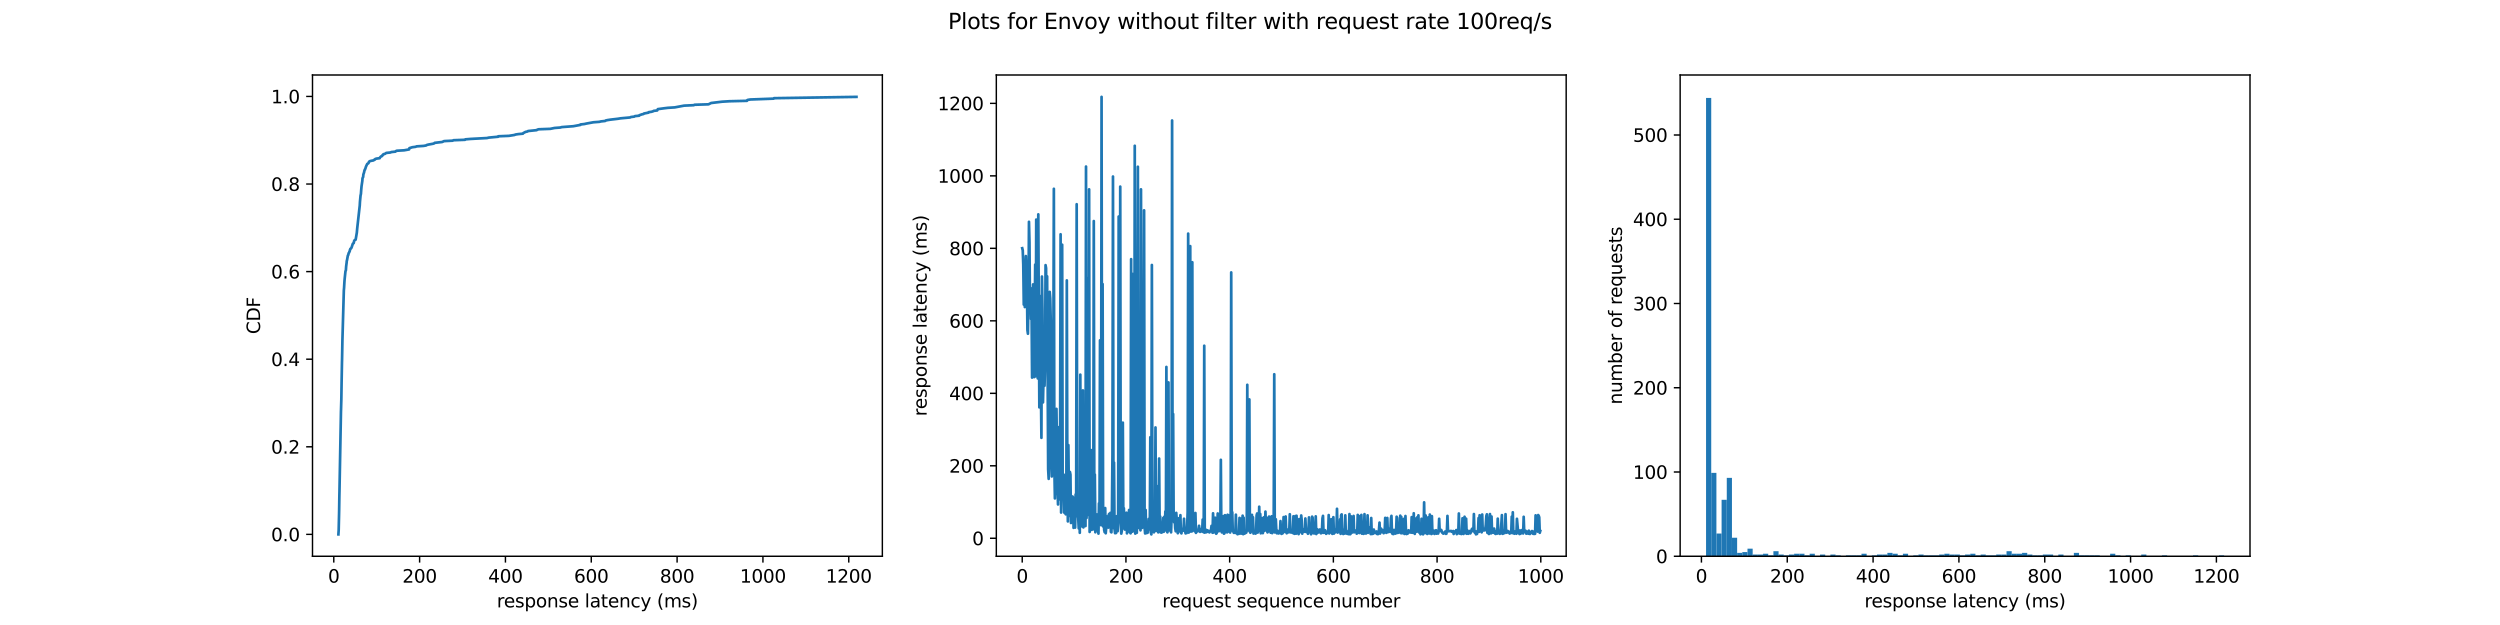 <?xml version="1.0" encoding="utf-8" standalone="no"?>
<!DOCTYPE svg PUBLIC "-//W3C//DTD SVG 1.1//EN"
  "http://www.w3.org/Graphics/SVG/1.1/DTD/svg11.dtd">
<svg xmlns:xlink="http://www.w3.org/1999/xlink" width="1382.4pt" height="345.6pt" viewBox="0 0 1382.4 345.6" xmlns="http://www.w3.org/2000/svg" version="1.1">
 <defs>
  <style type="text/css">*{stroke-linejoin: round; stroke-linecap: butt}</style>
 </defs>
 <g id="figure_1">
  <g id="patch_1">
   <path d="M 0 345.6 
L 1382.4 345.6 
L 1382.4 0 
L 0 0 
z
" style="fill: #ffffff"/>
  </g>
  <g id="axes_1">
   <g id="patch_2">
    <path d="M 172.8 307.584 
L 487.906 307.584 
L 487.906 41.472 
L 172.8 41.472 
z
" style="fill: #ffffff"/>
   </g>
   <g id="matplotlib.axis_1">
    <g id="xtick_1">
     <g id="line2d_1">
      <defs>
       <path id="m53e3c1f6fb" d="M 0 0 
L 0 3.5 
" style="stroke: #000000; stroke-width: 0.8"/>
      </defs>
      <g>
       <use xlink:href="#m53e3c1f6fb" x="184.566" y="307.584" style="stroke: #000000; stroke-width: 0.8"/>
      </g>
     </g>
     <g id="text_1">
      <!-- 0 -->
      <g transform="translate(181.385 322.182) scale(0.1 -0.1)">
       <defs>
        <path id="DejaVuSans-30" d="M 2034 4250 
Q 1547 4250 1301 3770 
Q 1056 3291 1056 2328 
Q 1056 1369 1301 889 
Q 1547 409 2034 409 
Q 2525 409 2770 889 
Q 3016 1369 3016 2328 
Q 3016 3291 2770 3770 
Q 2525 4250 2034 4250 
z
M 2034 4750 
Q 2819 4750 3233 4129 
Q 3647 3509 3647 2328 
Q 3647 1150 3233 529 
Q 2819 -91 2034 -91 
Q 1250 -91 836 529 
Q 422 1150 422 2328 
Q 422 3509 836 4129 
Q 1250 4750 2034 4750 
z
" transform="scale(0.016)"/>
       </defs>
       <use xlink:href="#DejaVuSans-30"/>
      </g>
     </g>
    </g>
    <g id="xtick_2">
     <g id="line2d_2">
      <g>
       <use xlink:href="#m53e3c1f6fb" x="232.027" y="307.584" style="stroke: #000000; stroke-width: 0.8"/>
      </g>
     </g>
     <g id="text_2">
      <!-- 200 -->
      <g transform="translate(222.483 322.182) scale(0.1 -0.1)">
       <defs>
        <path id="DejaVuSans-32" d="M 1228 531 
L 3431 531 
L 3431 0 
L 469 0 
L 469 531 
Q 828 903 1448 1529 
Q 2069 2156 2228 2338 
Q 2531 2678 2651 2914 
Q 2772 3150 2772 3378 
Q 2772 3750 2511 3984 
Q 2250 4219 1831 4219 
Q 1534 4219 1204 4116 
Q 875 4013 500 3803 
L 500 4441 
Q 881 4594 1212 4672 
Q 1544 4750 1819 4750 
Q 2544 4750 2975 4387 
Q 3406 4025 3406 3419 
Q 3406 3131 3298 2873 
Q 3191 2616 2906 2266 
Q 2828 2175 2409 1742 
Q 1991 1309 1228 531 
z
" transform="scale(0.016)"/>
       </defs>
       <use xlink:href="#DejaVuSans-32"/>
       <use xlink:href="#DejaVuSans-30" x="63.623"/>
       <use xlink:href="#DejaVuSans-30" x="127.246"/>
      </g>
     </g>
    </g>
    <g id="xtick_3">
     <g id="line2d_3">
      <g>
       <use xlink:href="#m53e3c1f6fb" x="279.487" y="307.584" style="stroke: #000000; stroke-width: 0.8"/>
      </g>
     </g>
     <g id="text_3">
      <!-- 400 -->
      <g transform="translate(269.943 322.182) scale(0.1 -0.1)">
       <defs>
        <path id="DejaVuSans-34" d="M 2419 4116 
L 825 1625 
L 2419 1625 
L 2419 4116 
z
M 2253 4666 
L 3047 4666 
L 3047 1625 
L 3713 1625 
L 3713 1100 
L 3047 1100 
L 3047 0 
L 2419 0 
L 2419 1100 
L 313 1100 
L 313 1709 
L 2253 4666 
z
" transform="scale(0.016)"/>
       </defs>
       <use xlink:href="#DejaVuSans-34"/>
       <use xlink:href="#DejaVuSans-30" x="63.623"/>
       <use xlink:href="#DejaVuSans-30" x="127.246"/>
      </g>
     </g>
    </g>
    <g id="xtick_4">
     <g id="line2d_4">
      <g>
       <use xlink:href="#m53e3c1f6fb" x="326.948" y="307.584" style="stroke: #000000; stroke-width: 0.8"/>
      </g>
     </g>
     <g id="text_4">
      <!-- 600 -->
      <g transform="translate(317.404 322.182) scale(0.1 -0.1)">
       <defs>
        <path id="DejaVuSans-36" d="M 2113 2584 
Q 1688 2584 1439 2293 
Q 1191 2003 1191 1497 
Q 1191 994 1439 701 
Q 1688 409 2113 409 
Q 2538 409 2786 701 
Q 3034 994 3034 1497 
Q 3034 2003 2786 2293 
Q 2538 2584 2113 2584 
z
M 3366 4563 
L 3366 3988 
Q 3128 4100 2886 4159 
Q 2644 4219 2406 4219 
Q 1781 4219 1451 3797 
Q 1122 3375 1075 2522 
Q 1259 2794 1537 2939 
Q 1816 3084 2150 3084 
Q 2853 3084 3261 2657 
Q 3669 2231 3669 1497 
Q 3669 778 3244 343 
Q 2819 -91 2113 -91 
Q 1303 -91 875 529 
Q 447 1150 447 2328 
Q 447 3434 972 4092 
Q 1497 4750 2381 4750 
Q 2619 4750 2861 4703 
Q 3103 4656 3366 4563 
z
" transform="scale(0.016)"/>
       </defs>
       <use xlink:href="#DejaVuSans-36"/>
       <use xlink:href="#DejaVuSans-30" x="63.623"/>
       <use xlink:href="#DejaVuSans-30" x="127.246"/>
      </g>
     </g>
    </g>
    <g id="xtick_5">
     <g id="line2d_5">
      <g>
       <use xlink:href="#m53e3c1f6fb" x="374.408" y="307.584" style="stroke: #000000; stroke-width: 0.8"/>
      </g>
     </g>
     <g id="text_5">
      <!-- 800 -->
      <g transform="translate(364.865 322.182) scale(0.1 -0.1)">
       <defs>
        <path id="DejaVuSans-38" d="M 2034 2216 
Q 1584 2216 1326 1975 
Q 1069 1734 1069 1313 
Q 1069 891 1326 650 
Q 1584 409 2034 409 
Q 2484 409 2743 651 
Q 3003 894 3003 1313 
Q 3003 1734 2745 1975 
Q 2488 2216 2034 2216 
z
M 1403 2484 
Q 997 2584 770 2862 
Q 544 3141 544 3541 
Q 544 4100 942 4425 
Q 1341 4750 2034 4750 
Q 2731 4750 3128 4425 
Q 3525 4100 3525 3541 
Q 3525 3141 3298 2862 
Q 3072 2584 2669 2484 
Q 3125 2378 3379 2068 
Q 3634 1759 3634 1313 
Q 3634 634 3220 271 
Q 2806 -91 2034 -91 
Q 1263 -91 848 271 
Q 434 634 434 1313 
Q 434 1759 690 2068 
Q 947 2378 1403 2484 
z
M 1172 3481 
Q 1172 3119 1398 2916 
Q 1625 2713 2034 2713 
Q 2441 2713 2670 2916 
Q 2900 3119 2900 3481 
Q 2900 3844 2670 4047 
Q 2441 4250 2034 4250 
Q 1625 4250 1398 4047 
Q 1172 3844 1172 3481 
z
" transform="scale(0.016)"/>
       </defs>
       <use xlink:href="#DejaVuSans-38"/>
       <use xlink:href="#DejaVuSans-30" x="63.623"/>
       <use xlink:href="#DejaVuSans-30" x="127.246"/>
      </g>
     </g>
    </g>
    <g id="xtick_6">
     <g id="line2d_6">
      <g>
       <use xlink:href="#m53e3c1f6fb" x="421.869" y="307.584" style="stroke: #000000; stroke-width: 0.8"/>
      </g>
     </g>
     <g id="text_6">
      <!-- 1000 -->
      <g transform="translate(409.144 322.182) scale(0.1 -0.1)">
       <defs>
        <path id="DejaVuSans-31" d="M 794 531 
L 1825 531 
L 1825 4091 
L 703 3866 
L 703 4441 
L 1819 4666 
L 2450 4666 
L 2450 531 
L 3481 531 
L 3481 0 
L 794 0 
L 794 531 
z
" transform="scale(0.016)"/>
       </defs>
       <use xlink:href="#DejaVuSans-31"/>
       <use xlink:href="#DejaVuSans-30" x="63.623"/>
       <use xlink:href="#DejaVuSans-30" x="127.246"/>
       <use xlink:href="#DejaVuSans-30" x="190.869"/>
      </g>
     </g>
    </g>
    <g id="xtick_7">
     <g id="line2d_7">
      <g>
       <use xlink:href="#m53e3c1f6fb" x="469.33" y="307.584" style="stroke: #000000; stroke-width: 0.8"/>
      </g>
     </g>
     <g id="text_7">
      <!-- 1200 -->
      <g transform="translate(456.605 322.182) scale(0.1 -0.1)">
       <use xlink:href="#DejaVuSans-31"/>
       <use xlink:href="#DejaVuSans-32" x="63.623"/>
       <use xlink:href="#DejaVuSans-30" x="127.246"/>
       <use xlink:href="#DejaVuSans-30" x="190.869"/>
      </g>
     </g>
    </g>
    <g id="text_8">
     <!-- response latency (ms) -->
     <g transform="translate(274.723 335.861) scale(0.1 -0.1)">
      <defs>
       <path id="DejaVuSans-72" d="M 2631 2963 
Q 2534 3019 2420 3045 
Q 2306 3072 2169 3072 
Q 1681 3072 1420 2755 
Q 1159 2438 1159 1844 
L 1159 0 
L 581 0 
L 581 3500 
L 1159 3500 
L 1159 2956 
Q 1341 3275 1631 3429 
Q 1922 3584 2338 3584 
Q 2397 3584 2469 3576 
Q 2541 3569 2628 3553 
L 2631 2963 
z
" transform="scale(0.016)"/>
       <path id="DejaVuSans-65" d="M 3597 1894 
L 3597 1613 
L 953 1613 
Q 991 1019 1311 708 
Q 1631 397 2203 397 
Q 2534 397 2845 478 
Q 3156 559 3463 722 
L 3463 178 
Q 3153 47 2828 -22 
Q 2503 -91 2169 -91 
Q 1331 -91 842 396 
Q 353 884 353 1716 
Q 353 2575 817 3079 
Q 1281 3584 2069 3584 
Q 2775 3584 3186 3129 
Q 3597 2675 3597 1894 
z
M 3022 2063 
Q 3016 2534 2758 2815 
Q 2500 3097 2075 3097 
Q 1594 3097 1305 2825 
Q 1016 2553 972 2059 
L 3022 2063 
z
" transform="scale(0.016)"/>
       <path id="DejaVuSans-73" d="M 2834 3397 
L 2834 2853 
Q 2591 2978 2328 3040 
Q 2066 3103 1784 3103 
Q 1356 3103 1142 2972 
Q 928 2841 928 2578 
Q 928 2378 1081 2264 
Q 1234 2150 1697 2047 
L 1894 2003 
Q 2506 1872 2764 1633 
Q 3022 1394 3022 966 
Q 3022 478 2636 193 
Q 2250 -91 1575 -91 
Q 1294 -91 989 -36 
Q 684 19 347 128 
L 347 722 
Q 666 556 975 473 
Q 1284 391 1588 391 
Q 1994 391 2212 530 
Q 2431 669 2431 922 
Q 2431 1156 2273 1281 
Q 2116 1406 1581 1522 
L 1381 1569 
Q 847 1681 609 1914 
Q 372 2147 372 2553 
Q 372 3047 722 3315 
Q 1072 3584 1716 3584 
Q 2034 3584 2315 3537 
Q 2597 3491 2834 3397 
z
" transform="scale(0.016)"/>
       <path id="DejaVuSans-70" d="M 1159 525 
L 1159 -1331 
L 581 -1331 
L 581 3500 
L 1159 3500 
L 1159 2969 
Q 1341 3281 1617 3432 
Q 1894 3584 2278 3584 
Q 2916 3584 3314 3078 
Q 3713 2572 3713 1747 
Q 3713 922 3314 415 
Q 2916 -91 2278 -91 
Q 1894 -91 1617 61 
Q 1341 213 1159 525 
z
M 3116 1747 
Q 3116 2381 2855 2742 
Q 2594 3103 2138 3103 
Q 1681 3103 1420 2742 
Q 1159 2381 1159 1747 
Q 1159 1113 1420 752 
Q 1681 391 2138 391 
Q 2594 391 2855 752 
Q 3116 1113 3116 1747 
z
" transform="scale(0.016)"/>
       <path id="DejaVuSans-6f" d="M 1959 3097 
Q 1497 3097 1228 2736 
Q 959 2375 959 1747 
Q 959 1119 1226 758 
Q 1494 397 1959 397 
Q 2419 397 2687 759 
Q 2956 1122 2956 1747 
Q 2956 2369 2687 2733 
Q 2419 3097 1959 3097 
z
M 1959 3584 
Q 2709 3584 3137 3096 
Q 3566 2609 3566 1747 
Q 3566 888 3137 398 
Q 2709 -91 1959 -91 
Q 1206 -91 779 398 
Q 353 888 353 1747 
Q 353 2609 779 3096 
Q 1206 3584 1959 3584 
z
" transform="scale(0.016)"/>
       <path id="DejaVuSans-6e" d="M 3513 2113 
L 3513 0 
L 2938 0 
L 2938 2094 
Q 2938 2591 2744 2837 
Q 2550 3084 2163 3084 
Q 1697 3084 1428 2787 
Q 1159 2491 1159 1978 
L 1159 0 
L 581 0 
L 581 3500 
L 1159 3500 
L 1159 2956 
Q 1366 3272 1645 3428 
Q 1925 3584 2291 3584 
Q 2894 3584 3203 3211 
Q 3513 2838 3513 2113 
z
" transform="scale(0.016)"/>
       <path id="DejaVuSans-20" transform="scale(0.016)"/>
       <path id="DejaVuSans-6c" d="M 603 4863 
L 1178 4863 
L 1178 0 
L 603 0 
L 603 4863 
z
" transform="scale(0.016)"/>
       <path id="DejaVuSans-61" d="M 2194 1759 
Q 1497 1759 1228 1600 
Q 959 1441 959 1056 
Q 959 750 1161 570 
Q 1363 391 1709 391 
Q 2188 391 2477 730 
Q 2766 1069 2766 1631 
L 2766 1759 
L 2194 1759 
z
M 3341 1997 
L 3341 0 
L 2766 0 
L 2766 531 
Q 2569 213 2275 61 
Q 1981 -91 1556 -91 
Q 1019 -91 701 211 
Q 384 513 384 1019 
Q 384 1609 779 1909 
Q 1175 2209 1959 2209 
L 2766 2209 
L 2766 2266 
Q 2766 2663 2505 2880 
Q 2244 3097 1772 3097 
Q 1472 3097 1187 3025 
Q 903 2953 641 2809 
L 641 3341 
Q 956 3463 1253 3523 
Q 1550 3584 1831 3584 
Q 2591 3584 2966 3190 
Q 3341 2797 3341 1997 
z
" transform="scale(0.016)"/>
       <path id="DejaVuSans-74" d="M 1172 4494 
L 1172 3500 
L 2356 3500 
L 2356 3053 
L 1172 3053 
L 1172 1153 
Q 1172 725 1289 603 
Q 1406 481 1766 481 
L 2356 481 
L 2356 0 
L 1766 0 
Q 1100 0 847 248 
Q 594 497 594 1153 
L 594 3053 
L 172 3053 
L 172 3500 
L 594 3500 
L 594 4494 
L 1172 4494 
z
" transform="scale(0.016)"/>
       <path id="DejaVuSans-63" d="M 3122 3366 
L 3122 2828 
Q 2878 2963 2633 3030 
Q 2388 3097 2138 3097 
Q 1578 3097 1268 2742 
Q 959 2388 959 1747 
Q 959 1106 1268 751 
Q 1578 397 2138 397 
Q 2388 397 2633 464 
Q 2878 531 3122 666 
L 3122 134 
Q 2881 22 2623 -34 
Q 2366 -91 2075 -91 
Q 1284 -91 818 406 
Q 353 903 353 1747 
Q 353 2603 823 3093 
Q 1294 3584 2113 3584 
Q 2378 3584 2631 3529 
Q 2884 3475 3122 3366 
z
" transform="scale(0.016)"/>
       <path id="DejaVuSans-79" d="M 2059 -325 
Q 1816 -950 1584 -1140 
Q 1353 -1331 966 -1331 
L 506 -1331 
L 506 -850 
L 844 -850 
Q 1081 -850 1212 -737 
Q 1344 -625 1503 -206 
L 1606 56 
L 191 3500 
L 800 3500 
L 1894 763 
L 2988 3500 
L 3597 3500 
L 2059 -325 
z
" transform="scale(0.016)"/>
       <path id="DejaVuSans-28" d="M 1984 4856 
Q 1566 4138 1362 3434 
Q 1159 2731 1159 2009 
Q 1159 1288 1364 580 
Q 1569 -128 1984 -844 
L 1484 -844 
Q 1016 -109 783 600 
Q 550 1309 550 2009 
Q 550 2706 781 3412 
Q 1013 4119 1484 4856 
L 1984 4856 
z
" transform="scale(0.016)"/>
       <path id="DejaVuSans-6d" d="M 3328 2828 
Q 3544 3216 3844 3400 
Q 4144 3584 4550 3584 
Q 5097 3584 5394 3201 
Q 5691 2819 5691 2113 
L 5691 0 
L 5113 0 
L 5113 2094 
Q 5113 2597 4934 2840 
Q 4756 3084 4391 3084 
Q 3944 3084 3684 2787 
Q 3425 2491 3425 1978 
L 3425 0 
L 2847 0 
L 2847 2094 
Q 2847 2600 2669 2842 
Q 2491 3084 2119 3084 
Q 1678 3084 1418 2786 
Q 1159 2488 1159 1978 
L 1159 0 
L 581 0 
L 581 3500 
L 1159 3500 
L 1159 2956 
Q 1356 3278 1631 3431 
Q 1906 3584 2284 3584 
Q 2666 3584 2933 3390 
Q 3200 3197 3328 2828 
z
" transform="scale(0.016)"/>
       <path id="DejaVuSans-29" d="M 513 4856 
L 1013 4856 
Q 1481 4119 1714 3412 
Q 1947 2706 1947 2009 
Q 1947 1309 1714 600 
Q 1481 -109 1013 -844 
L 513 -844 
Q 928 -128 1133 580 
Q 1338 1288 1338 2009 
Q 1338 2731 1133 3434 
Q 928 4138 513 4856 
z
" transform="scale(0.016)"/>
      </defs>
      <use xlink:href="#DejaVuSans-72"/>
      <use xlink:href="#DejaVuSans-65" x="38.863"/>
      <use xlink:href="#DejaVuSans-73" x="100.387"/>
      <use xlink:href="#DejaVuSans-70" x="152.486"/>
      <use xlink:href="#DejaVuSans-6f" x="215.963"/>
      <use xlink:href="#DejaVuSans-6e" x="277.145"/>
      <use xlink:href="#DejaVuSans-73" x="340.523"/>
      <use xlink:href="#DejaVuSans-65" x="392.623"/>
      <use xlink:href="#DejaVuSans-20" x="454.146"/>
      <use xlink:href="#DejaVuSans-6c" x="485.934"/>
      <use xlink:href="#DejaVuSans-61" x="513.717"/>
      <use xlink:href="#DejaVuSans-74" x="574.996"/>
      <use xlink:href="#DejaVuSans-65" x="614.205"/>
      <use xlink:href="#DejaVuSans-6e" x="675.729"/>
      <use xlink:href="#DejaVuSans-63" x="739.107"/>
      <use xlink:href="#DejaVuSans-79" x="794.088"/>
      <use xlink:href="#DejaVuSans-20" x="853.268"/>
      <use xlink:href="#DejaVuSans-28" x="885.055"/>
      <use xlink:href="#DejaVuSans-6d" x="924.068"/>
      <use xlink:href="#DejaVuSans-73" x="1021.48"/>
      <use xlink:href="#DejaVuSans-29" x="1073.58"/>
     </g>
    </g>
   </g>
   <g id="matplotlib.axis_2">
    <g id="ytick_1">
     <g id="line2d_8">
      <defs>
       <path id="m03cebb185c" d="M 0 0 
L -3.5 0 
" style="stroke: #000000; stroke-width: 0.8"/>
      </defs>
      <g>
       <use xlink:href="#m03cebb185c" x="172.8" y="295.488" style="stroke: #000000; stroke-width: 0.8"/>
      </g>
     </g>
     <g id="text_9">
      <!-- 0.0 -->
      <g transform="translate(149.897 299.287) scale(0.1 -0.1)">
       <defs>
        <path id="DejaVuSans-2e" d="M 684 794 
L 1344 794 
L 1344 0 
L 684 0 
L 684 794 
z
" transform="scale(0.016)"/>
       </defs>
       <use xlink:href="#DejaVuSans-30"/>
       <use xlink:href="#DejaVuSans-2e" x="63.623"/>
       <use xlink:href="#DejaVuSans-30" x="95.41"/>
      </g>
     </g>
    </g>
    <g id="ytick_2">
     <g id="line2d_9">
      <g>
       <use xlink:href="#m03cebb185c" x="172.8" y="247.056" style="stroke: #000000; stroke-width: 0.8"/>
      </g>
     </g>
     <g id="text_10">
      <!-- 0.2 -->
      <g transform="translate(149.897 250.855) scale(0.1 -0.1)">
       <use xlink:href="#DejaVuSans-30"/>
       <use xlink:href="#DejaVuSans-2e" x="63.623"/>
       <use xlink:href="#DejaVuSans-32" x="95.41"/>
      </g>
     </g>
    </g>
    <g id="ytick_3">
     <g id="line2d_10">
      <g>
       <use xlink:href="#m03cebb185c" x="172.8" y="198.623" style="stroke: #000000; stroke-width: 0.8"/>
      </g>
     </g>
     <g id="text_11">
      <!-- 0.4 -->
      <g transform="translate(149.897 202.422) scale(0.1 -0.1)">
       <use xlink:href="#DejaVuSans-30"/>
       <use xlink:href="#DejaVuSans-2e" x="63.623"/>
       <use xlink:href="#DejaVuSans-34" x="95.41"/>
      </g>
     </g>
    </g>
    <g id="ytick_4">
     <g id="line2d_11">
      <g>
       <use xlink:href="#m03cebb185c" x="172.8" y="150.191" style="stroke: #000000; stroke-width: 0.8"/>
      </g>
     </g>
     <g id="text_12">
      <!-- 0.6 -->
      <g transform="translate(149.897 153.99) scale(0.1 -0.1)">
       <use xlink:href="#DejaVuSans-30"/>
       <use xlink:href="#DejaVuSans-2e" x="63.623"/>
       <use xlink:href="#DejaVuSans-36" x="95.41"/>
      </g>
     </g>
    </g>
    <g id="ytick_5">
     <g id="line2d_12">
      <g>
       <use xlink:href="#m03cebb185c" x="172.8" y="101.758" style="stroke: #000000; stroke-width: 0.8"/>
      </g>
     </g>
     <g id="text_13">
      <!-- 0.8 -->
      <g transform="translate(149.897 105.557) scale(0.1 -0.1)">
       <use xlink:href="#DejaVuSans-30"/>
       <use xlink:href="#DejaVuSans-2e" x="63.623"/>
       <use xlink:href="#DejaVuSans-38" x="95.41"/>
      </g>
     </g>
    </g>
    <g id="ytick_6">
     <g id="line2d_13">
      <g>
       <use xlink:href="#m03cebb185c" x="172.8" y="53.326" style="stroke: #000000; stroke-width: 0.8"/>
      </g>
     </g>
     <g id="text_14">
      <!-- 1.0 -->
      <g transform="translate(149.897 57.125) scale(0.1 -0.1)">
       <use xlink:href="#DejaVuSans-31"/>
       <use xlink:href="#DejaVuSans-2e" x="63.623"/>
       <use xlink:href="#DejaVuSans-30" x="95.41"/>
      </g>
     </g>
    </g>
    <g id="text_15">
     <!-- CDF -->
     <g transform="translate(143.817 184.745) rotate(-90) scale(0.1 -0.1)">
      <defs>
       <path id="DejaVuSans-43" d="M 4122 4306 
L 4122 3641 
Q 3803 3938 3442 4084 
Q 3081 4231 2675 4231 
Q 1875 4231 1450 3742 
Q 1025 3253 1025 2328 
Q 1025 1406 1450 917 
Q 1875 428 2675 428 
Q 3081 428 3442 575 
Q 3803 722 4122 1019 
L 4122 359 
Q 3791 134 3420 21 
Q 3050 -91 2638 -91 
Q 1578 -91 968 557 
Q 359 1206 359 2328 
Q 359 3453 968 4101 
Q 1578 4750 2638 4750 
Q 3056 4750 3426 4639 
Q 3797 4528 4122 4306 
z
" transform="scale(0.016)"/>
       <path id="DejaVuSans-44" d="M 1259 4147 
L 1259 519 
L 2022 519 
Q 2988 519 3436 956 
Q 3884 1394 3884 2338 
Q 3884 3275 3436 3711 
Q 2988 4147 2022 4147 
L 1259 4147 
z
M 628 4666 
L 1925 4666 
Q 3281 4666 3915 4102 
Q 4550 3538 4550 2338 
Q 4550 1131 3912 565 
Q 3275 0 1925 0 
L 628 0 
L 628 4666 
z
" transform="scale(0.016)"/>
       <path id="DejaVuSans-46" d="M 628 4666 
L 3309 4666 
L 3309 4134 
L 1259 4134 
L 1259 2759 
L 3109 2759 
L 3109 2228 
L 1259 2228 
L 1259 0 
L 628 0 
L 628 4666 
z
" transform="scale(0.016)"/>
      </defs>
      <use xlink:href="#DejaVuSans-43"/>
      <use xlink:href="#DejaVuSans-44" x="69.824"/>
      <use xlink:href="#DejaVuSans-46" x="146.826"/>
     </g>
    </g>
   </g>
   <g id="line2d_14">
    <path d="M 187.123 295.488 
L 187.281 293.066 
L 187.486 284.349 
L 187.536 281.927 
L 187.656 274.178 
L 187.717 271.514 
L 188.313 239.549 
L 188.419 233.979 
L 188.527 227.925 
L 188.584 226.23 
L 188.688 222.597 
L 188.742 220.902 
L 188.896 211.216 
L 189.097 200.318 
L 189.134 199.107 
L 189.238 193.78 
L 189.339 188.21 
L 190.127 160.604 
L 190.259 159.151 
L 190.457 155.76 
L 190.572 154.307 
L 191.034 149.949 
L 191.254 149.464 
L 191.407 147.285 
L 191.69 145.105 
L 191.731 144.379 
L 191.878 143.894 
L 192.366 141.231 
L 192.582 140.989 
L 192.774 140.02 
L 193.128 139.536 
L 193.154 139.293 
L 193.419 138.809 
L 193.462 138.325 
L 193.692 137.84 
L 193.733 137.598 
L 194.124 137.356 
L 194.4 136.872 
L 195.129 134.692 
L 195.575 134.45 
L 195.824 133.239 
L 196.137 132.755 
L 196.665 132.513 
L 197.312 128.638 
L 197.529 126.217 
L 198.927 113.624 
L 199.034 111.687 
L 199.375 108.054 
L 199.497 107.57 
L 199.583 107.086 
L 199.741 104.906 
L 199.918 102.969 
L 200.351 100.063 
L 200.451 98.61 
L 200.653 98.126 
L 200.8 97.884 
L 200.931 96.431 
L 201.12 95.946 
L 201.406 94.978 
L 201.409 94.736 
L 201.552 94.251 
L 201.575 94.009 
L 201.854 93.767 
L 201.868 93.525 
L 202.091 93.04 
L 202.301 92.314 
L 202.507 91.83 
L 203.081 90.619 
L 203.592 90.377 
L 203.806 90.134 
L 203.92 89.65 
L 204.234 89.408 
L 204.34 89.166 
L 205.23 88.924 
L 206.569 88.682 
L 206.72 88.439 
L 207.383 88.197 
L 207.439 87.955 
L 208.088 87.713 
L 209.963 87.471 
L 209.999 87.229 
L 210.671 86.502 
L 211.297 86.26 
L 211.49 85.776 
L 211.929 85.533 
L 211.998 85.291 
L 212.895 85.049 
L 213.592 84.565 
L 215.902 84.323 
L 216.376 84.08 
L 218.655 83.838 
L 218.837 83.596 
L 219.398 83.354 
L 223.483 83.112 
L 226.199 82.627 
L 226.405 81.901 
L 227.99 81.417 
L 229.833 81.174 
L 230.348 80.932 
L 234.141 80.69 
L 235.584 80.448 
L 235.931 80.206 
L 236.78 79.964 
L 239.44 79.479 
L 240.192 79.237 
L 240.334 78.995 
L 244.504 78.511 
L 245.561 78.026 
L 250.34 77.784 
L 250.725 77.542 
L 257.135 77.3 
L 257.275 77.058 
L 260.278 76.816 
L 269.281 76.331 
L 270.288 76.089 
L 275.465 75.605 
L 275.481 75.363 
L 281.387 75.12 
L 284.454 74.636 
L 285.049 74.394 
L 286.613 74.152 
L 289.141 73.91 
L 289.23 73.667 
L 290.599 72.941 
L 291.709 72.699 
L 291.966 72.457 
L 296.751 71.972 
L 297.078 71.73 
L 297.842 71.488 
L 304.297 71.246 
L 306.65 70.762 
L 309.816 70.519 
L 310.642 70.277 
L 317.016 69.793 
L 320.946 69.066 
L 320.966 68.824 
L 323.145 68.582 
L 324.164 68.34 
L 326.803 67.856 
L 328.158 67.613 
L 331.388 67.371 
L 332.344 67.129 
L 334.655 66.887 
L 334.872 66.645 
L 335.955 66.403 
L 337.564 66.16 
L 341.675 65.676 
L 343.116 65.434 
L 348.441 64.95 
L 348.88 64.707 
L 350.81 64.465 
L 351.018 64.223 
L 353.406 63.981 
L 353.51 63.739 
L 354.882 63.254 
L 355.934 63.012 
L 356.092 62.77 
L 358.59 62.286 
L 358.637 62.044 
L 360.243 61.802 
L 361.081 61.559 
L 361.442 61.317 
L 363.403 61.075 
L 363.757 60.349 
L 367.323 59.864 
L 369.346 59.622 
L 373.104 59.38 
L 378.301 58.411 
L 383.608 58.169 
L 384.048 57.927 
L 391.769 57.685 
L 393.238 56.958 
L 399.287 56.232 
L 403.287 55.99 
L 413.04 55.747 
L 413.041 55.505 
L 413.396 55.263 
L 414.82 55.021 
L 427.831 54.537 
L 427.954 54.294 
L 473.583 53.568 
L 473.583 53.568 
" clip-path="url(#p5335ef87d2)" style="fill: none; stroke: #1f77b4; stroke-width: 1.5; stroke-linecap: square"/>
   </g>
   <g id="patch_3">
    <path d="M 172.8 307.584 
L 172.8 41.472 
" style="fill: none; stroke: #000000; stroke-width: 0.8; stroke-linejoin: miter; stroke-linecap: square"/>
   </g>
   <g id="patch_4">
    <path d="M 487.906 307.584 
L 487.906 41.472 
" style="fill: none; stroke: #000000; stroke-width: 0.8; stroke-linejoin: miter; stroke-linecap: square"/>
   </g>
   <g id="patch_5">
    <path d="M 172.8 307.584 
L 487.906 307.584 
" style="fill: none; stroke: #000000; stroke-width: 0.8; stroke-linejoin: miter; stroke-linecap: square"/>
   </g>
   <g id="patch_6">
    <path d="M 172.8 41.472 
L 487.906 41.472 
" style="fill: none; stroke: #000000; stroke-width: 0.8; stroke-linejoin: miter; stroke-linecap: square"/>
   </g>
  </g>
  <g id="axes_2">
   <g id="patch_7">
    <path d="M 550.927 307.584 
L 866.033 307.584 
L 866.033 41.472 
L 550.927 41.472 
z
" style="fill: #ffffff"/>
   </g>
   <g id="matplotlib.axis_3">
    <g id="xtick_8">
     <g id="line2d_15">
      <g>
       <use xlink:href="#m53e3c1f6fb" x="565.25" y="307.584" style="stroke: #000000; stroke-width: 0.8"/>
      </g>
     </g>
     <g id="text_16">
      <!-- 0 -->
      <g transform="translate(562.069 322.182) scale(0.1 -0.1)">
       <use xlink:href="#DejaVuSans-30"/>
      </g>
     </g>
    </g>
    <g id="xtick_9">
     <g id="line2d_16">
      <g>
       <use xlink:href="#m53e3c1f6fb" x="622.599" y="307.584" style="stroke: #000000; stroke-width: 0.8"/>
      </g>
     </g>
     <g id="text_17">
      <!-- 200 -->
      <g transform="translate(613.056 322.182) scale(0.1 -0.1)">
       <use xlink:href="#DejaVuSans-32"/>
       <use xlink:href="#DejaVuSans-30" x="63.623"/>
       <use xlink:href="#DejaVuSans-30" x="127.246"/>
      </g>
     </g>
    </g>
    <g id="xtick_10">
     <g id="line2d_17">
      <g>
       <use xlink:href="#m53e3c1f6fb" x="679.949" y="307.584" style="stroke: #000000; stroke-width: 0.8"/>
      </g>
     </g>
     <g id="text_18">
      <!-- 400 -->
      <g transform="translate(670.405 322.182) scale(0.1 -0.1)">
       <use xlink:href="#DejaVuSans-34"/>
       <use xlink:href="#DejaVuSans-30" x="63.623"/>
       <use xlink:href="#DejaVuSans-30" x="127.246"/>
      </g>
     </g>
    </g>
    <g id="xtick_11">
     <g id="line2d_18">
      <g>
       <use xlink:href="#m53e3c1f6fb" x="737.298" y="307.584" style="stroke: #000000; stroke-width: 0.8"/>
      </g>
     </g>
     <g id="text_19">
      <!-- 600 -->
      <g transform="translate(727.754 322.182) scale(0.1 -0.1)">
       <use xlink:href="#DejaVuSans-36"/>
       <use xlink:href="#DejaVuSans-30" x="63.623"/>
       <use xlink:href="#DejaVuSans-30" x="127.246"/>
      </g>
     </g>
    </g>
    <g id="xtick_12">
     <g id="line2d_19">
      <g>
       <use xlink:href="#m53e3c1f6fb" x="794.647" y="307.584" style="stroke: #000000; stroke-width: 0.8"/>
      </g>
     </g>
     <g id="text_20">
      <!-- 800 -->
      <g transform="translate(785.104 322.182) scale(0.1 -0.1)">
       <use xlink:href="#DejaVuSans-38"/>
       <use xlink:href="#DejaVuSans-30" x="63.623"/>
       <use xlink:href="#DejaVuSans-30" x="127.246"/>
      </g>
     </g>
    </g>
    <g id="xtick_13">
     <g id="line2d_20">
      <g>
       <use xlink:href="#m53e3c1f6fb" x="851.997" y="307.584" style="stroke: #000000; stroke-width: 0.8"/>
      </g>
     </g>
     <g id="text_21">
      <!-- 1000 -->
      <g transform="translate(839.272 322.182) scale(0.1 -0.1)">
       <use xlink:href="#DejaVuSans-31"/>
       <use xlink:href="#DejaVuSans-30" x="63.623"/>
       <use xlink:href="#DejaVuSans-30" x="127.246"/>
       <use xlink:href="#DejaVuSans-30" x="190.869"/>
      </g>
     </g>
    </g>
    <g id="text_22">
     <!-- request sequence number -->
     <g transform="translate(642.689 335.861) scale(0.1 -0.1)">
      <defs>
       <path id="DejaVuSans-71" d="M 947 1747 
Q 947 1113 1208 752 
Q 1469 391 1925 391 
Q 2381 391 2643 752 
Q 2906 1113 2906 1747 
Q 2906 2381 2643 2742 
Q 2381 3103 1925 3103 
Q 1469 3103 1208 2742 
Q 947 2381 947 1747 
z
M 2906 525 
Q 2725 213 2448 61 
Q 2172 -91 1784 -91 
Q 1150 -91 751 415 
Q 353 922 353 1747 
Q 353 2572 751 3078 
Q 1150 3584 1784 3584 
Q 2172 3584 2448 3432 
Q 2725 3281 2906 2969 
L 2906 3500 
L 3481 3500 
L 3481 -1331 
L 2906 -1331 
L 2906 525 
z
" transform="scale(0.016)"/>
       <path id="DejaVuSans-75" d="M 544 1381 
L 544 3500 
L 1119 3500 
L 1119 1403 
Q 1119 906 1312 657 
Q 1506 409 1894 409 
Q 2359 409 2629 706 
Q 2900 1003 2900 1516 
L 2900 3500 
L 3475 3500 
L 3475 0 
L 2900 0 
L 2900 538 
Q 2691 219 2414 64 
Q 2138 -91 1772 -91 
Q 1169 -91 856 284 
Q 544 659 544 1381 
z
M 1991 3584 
L 1991 3584 
z
" transform="scale(0.016)"/>
       <path id="DejaVuSans-62" d="M 3116 1747 
Q 3116 2381 2855 2742 
Q 2594 3103 2138 3103 
Q 1681 3103 1420 2742 
Q 1159 2381 1159 1747 
Q 1159 1113 1420 752 
Q 1681 391 2138 391 
Q 2594 391 2855 752 
Q 3116 1113 3116 1747 
z
M 1159 2969 
Q 1341 3281 1617 3432 
Q 1894 3584 2278 3584 
Q 2916 3584 3314 3078 
Q 3713 2572 3713 1747 
Q 3713 922 3314 415 
Q 2916 -91 2278 -91 
Q 1894 -91 1617 61 
Q 1341 213 1159 525 
L 1159 0 
L 581 0 
L 581 4863 
L 1159 4863 
L 1159 2969 
z
" transform="scale(0.016)"/>
      </defs>
      <use xlink:href="#DejaVuSans-72"/>
      <use xlink:href="#DejaVuSans-65" x="38.863"/>
      <use xlink:href="#DejaVuSans-71" x="100.387"/>
      <use xlink:href="#DejaVuSans-75" x="163.863"/>
      <use xlink:href="#DejaVuSans-65" x="227.242"/>
      <use xlink:href="#DejaVuSans-73" x="288.766"/>
      <use xlink:href="#DejaVuSans-74" x="340.865"/>
      <use xlink:href="#DejaVuSans-20" x="380.074"/>
      <use xlink:href="#DejaVuSans-73" x="411.861"/>
      <use xlink:href="#DejaVuSans-65" x="463.961"/>
      <use xlink:href="#DejaVuSans-71" x="525.484"/>
      <use xlink:href="#DejaVuSans-75" x="588.961"/>
      <use xlink:href="#DejaVuSans-65" x="652.34"/>
      <use xlink:href="#DejaVuSans-6e" x="713.863"/>
      <use xlink:href="#DejaVuSans-63" x="777.242"/>
      <use xlink:href="#DejaVuSans-65" x="832.223"/>
      <use xlink:href="#DejaVuSans-20" x="893.746"/>
      <use xlink:href="#DejaVuSans-6e" x="925.533"/>
      <use xlink:href="#DejaVuSans-75" x="988.912"/>
      <use xlink:href="#DejaVuSans-6d" x="1052.291"/>
      <use xlink:href="#DejaVuSans-62" x="1149.703"/>
      <use xlink:href="#DejaVuSans-65" x="1213.18"/>
      <use xlink:href="#DejaVuSans-72" x="1274.703"/>
     </g>
    </g>
   </g>
   <g id="matplotlib.axis_4">
    <g id="ytick_7">
     <g id="line2d_21">
      <g>
       <use xlink:href="#m03cebb185c" x="550.927" y="297.647" style="stroke: #000000; stroke-width: 0.8"/>
      </g>
     </g>
     <g id="text_23">
      <!-- 0 -->
      <g transform="translate(537.565 301.447) scale(0.1 -0.1)">
       <use xlink:href="#DejaVuSans-30"/>
      </g>
     </g>
    </g>
    <g id="ytick_8">
     <g id="line2d_22">
      <g>
       <use xlink:href="#m03cebb185c" x="550.927" y="257.566" style="stroke: #000000; stroke-width: 0.8"/>
      </g>
     </g>
     <g id="text_24">
      <!-- 200 -->
      <g transform="translate(524.84 261.365) scale(0.1 -0.1)">
       <use xlink:href="#DejaVuSans-32"/>
       <use xlink:href="#DejaVuSans-30" x="63.623"/>
       <use xlink:href="#DejaVuSans-30" x="127.246"/>
      </g>
     </g>
    </g>
    <g id="ytick_9">
     <g id="line2d_23">
      <g>
       <use xlink:href="#m03cebb185c" x="550.927" y="217.485" style="stroke: #000000; stroke-width: 0.8"/>
      </g>
     </g>
     <g id="text_25">
      <!-- 400 -->
      <g transform="translate(524.84 221.284) scale(0.1 -0.1)">
       <use xlink:href="#DejaVuSans-34"/>
       <use xlink:href="#DejaVuSans-30" x="63.623"/>
       <use xlink:href="#DejaVuSans-30" x="127.246"/>
      </g>
     </g>
    </g>
    <g id="ytick_10">
     <g id="line2d_24">
      <g>
       <use xlink:href="#m03cebb185c" x="550.927" y="177.404" style="stroke: #000000; stroke-width: 0.8"/>
      </g>
     </g>
     <g id="text_26">
      <!-- 600 -->
      <g transform="translate(524.84 181.203) scale(0.1 -0.1)">
       <use xlink:href="#DejaVuSans-36"/>
       <use xlink:href="#DejaVuSans-30" x="63.623"/>
       <use xlink:href="#DejaVuSans-30" x="127.246"/>
      </g>
     </g>
    </g>
    <g id="ytick_11">
     <g id="line2d_25">
      <g>
       <use xlink:href="#m03cebb185c" x="550.927" y="137.322" style="stroke: #000000; stroke-width: 0.8"/>
      </g>
     </g>
     <g id="text_27">
      <!-- 800 -->
      <g transform="translate(524.84 141.122) scale(0.1 -0.1)">
       <use xlink:href="#DejaVuSans-38"/>
       <use xlink:href="#DejaVuSans-30" x="63.623"/>
       <use xlink:href="#DejaVuSans-30" x="127.246"/>
      </g>
     </g>
    </g>
    <g id="ytick_12">
     <g id="line2d_26">
      <g>
       <use xlink:href="#m03cebb185c" x="550.927" y="97.241" style="stroke: #000000; stroke-width: 0.8"/>
      </g>
     </g>
     <g id="text_28">
      <!-- 1000 -->
      <g transform="translate(518.477 101.04) scale(0.1 -0.1)">
       <use xlink:href="#DejaVuSans-31"/>
       <use xlink:href="#DejaVuSans-30" x="63.623"/>
       <use xlink:href="#DejaVuSans-30" x="127.246"/>
       <use xlink:href="#DejaVuSans-30" x="190.869"/>
      </g>
     </g>
    </g>
    <g id="ytick_13">
     <g id="line2d_27">
      <g>
       <use xlink:href="#m03cebb185c" x="550.927" y="57.16" style="stroke: #000000; stroke-width: 0.8"/>
      </g>
     </g>
     <g id="text_29">
      <!-- 1200 -->
      <g transform="translate(518.477 60.959) scale(0.1 -0.1)">
       <use xlink:href="#DejaVuSans-31"/>
       <use xlink:href="#DejaVuSans-32" x="63.623"/>
       <use xlink:href="#DejaVuSans-30" x="127.246"/>
       <use xlink:href="#DejaVuSans-30" x="190.869"/>
      </g>
     </g>
    </g>
    <g id="text_30">
     <!-- response latency (ms) -->
     <g transform="translate(512.397 230.158) rotate(-90) scale(0.1 -0.1)">
      <use xlink:href="#DejaVuSans-72"/>
      <use xlink:href="#DejaVuSans-65" x="38.863"/>
      <use xlink:href="#DejaVuSans-73" x="100.387"/>
      <use xlink:href="#DejaVuSans-70" x="152.486"/>
      <use xlink:href="#DejaVuSans-6f" x="215.963"/>
      <use xlink:href="#DejaVuSans-6e" x="277.145"/>
      <use xlink:href="#DejaVuSans-73" x="340.523"/>
      <use xlink:href="#DejaVuSans-65" x="392.623"/>
      <use xlink:href="#DejaVuSans-20" x="454.146"/>
      <use xlink:href="#DejaVuSans-6c" x="485.934"/>
      <use xlink:href="#DejaVuSans-61" x="513.717"/>
      <use xlink:href="#DejaVuSans-74" x="574.996"/>
      <use xlink:href="#DejaVuSans-65" x="614.205"/>
      <use xlink:href="#DejaVuSans-6e" x="675.729"/>
      <use xlink:href="#DejaVuSans-63" x="739.107"/>
      <use xlink:href="#DejaVuSans-79" x="794.088"/>
      <use xlink:href="#DejaVuSans-20" x="853.268"/>
      <use xlink:href="#DejaVuSans-28" x="885.055"/>
      <use xlink:href="#DejaVuSans-6d" x="924.068"/>
      <use xlink:href="#DejaVuSans-73" x="1021.48"/>
      <use xlink:href="#DejaVuSans-29" x="1073.58"/>
     </g>
    </g>
   </g>
   <g id="line2d_28">
    <path d="M 565.25 137.252 
L 565.537 138.424 
L 565.824 146.356 
L 566.11 168.438 
L 566.397 148.578 
L 566.684 169.797 
L 567.257 141.598 
L 567.544 150.682 
L 567.831 154.972 
L 568.118 182.472 
L 568.404 184.535 
L 568.691 166.421 
L 568.978 122.661 
L 569.265 134.035 
L 569.551 172.846 
L 569.838 159.252 
L 570.125 176.382 
L 570.411 170.712 
L 570.698 208.795 
L 571.272 157.252 
L 571.558 178.355 
L 571.845 208.523 
L 572.419 146.318 
L 572.705 208.101 
L 572.992 121.421 
L 573.279 149.285 
L 573.566 158.882 
L 573.852 209.257 
L 574.139 118.533 
L 574.713 225.254 
L 574.999 220.882 
L 575.286 163.749 
L 575.573 214.437 
L 575.86 242.1 
L 576.146 152.924 
L 576.433 170.895 
L 576.72 222.496 
L 577.007 209.332 
L 577.293 180.615 
L 577.58 213.291 
L 577.867 202.629 
L 578.154 146.617 
L 578.44 148.273 
L 578.727 194.545 
L 579.014 152.791 
L 579.587 259.418 
L 579.874 264.781 
L 580.161 246.481 
L 580.448 161.407 
L 580.734 164.966 
L 581.021 177.526 
L 581.308 254.562 
L 581.595 263.462 
L 581.881 183.733 
L 582.168 195.305 
L 582.455 196.533 
L 582.742 104.397 
L 583.028 258.984 
L 583.315 275.602 
L 583.602 261.657 
L 583.889 273.134 
L 584.175 226.104 
L 584.749 268.231 
L 585.036 278.938 
L 585.322 236.243 
L 585.609 276.199 
L 585.896 250.67 
L 586.183 247.028 
L 586.469 129.553 
L 586.756 283.423 
L 587.043 268.705 
L 587.33 135.317 
L 587.616 270.783 
L 587.903 271.183 
L 588.19 262.443 
L 588.477 283.426 
L 588.763 283.713 
L 589.05 273.723 
L 589.337 284.393 
L 589.624 282.257 
L 589.91 155.059 
L 590.197 262.314 
L 590.484 288.322 
L 590.771 246.136 
L 591.057 274.48 
L 591.344 285.28 
L 591.631 260.976 
L 591.917 262.487 
L 592.204 289.183 
L 592.491 282.207 
L 592.778 287.092 
L 593.064 274.539 
L 593.351 275.073 
L 593.638 291.87 
L 593.925 282.389 
L 594.211 279.066 
L 594.498 291.741 
L 594.785 273.384 
L 595.072 285.519 
L 595.358 112.934 
L 595.645 275.831 
L 596.505 292.185 
L 596.792 276.169 
L 597.079 294.608 
L 597.366 207.164 
L 597.652 287.133 
L 597.939 274.999 
L 598.226 289.941 
L 598.513 291.203 
L 598.799 215.881 
L 599.086 291.631 
L 599.373 288.35 
L 599.66 286.834 
L 599.946 286.093 
L 600.233 290.878 
L 600.52 92.102 
L 600.807 286.422 
L 601.093 276.006 
L 601.38 153.813 
L 601.667 284.683 
L 601.954 283.047 
L 602.24 104.697 
L 602.527 294.137 
L 602.814 287.186 
L 603.101 291.688 
L 603.387 248.898 
L 603.674 292.984 
L 603.961 252.311 
L 604.248 282.847 
L 604.534 292.708 
L 604.821 122.239 
L 605.108 274.91 
L 605.395 262.403 
L 605.681 294.321 
L 605.968 292.077 
L 606.255 285.476 
L 606.542 284.458 
L 606.828 292.792 
L 607.115 292.617 
L 607.402 295.07 
L 607.689 278.331 
L 607.975 290.165 
L 608.262 188.184 
L 608.549 204.903 
L 608.836 290.395 
L 609.122 53.568 
L 609.409 284.061 
L 609.696 157.076 
L 609.983 291.111 
L 610.269 283.875 
L 610.556 293.025 
L 610.843 294.268 
L 611.13 280.948 
L 611.416 294.874 
L 611.703 291.655 
L 611.99 285.519 
L 612.277 289.004 
L 612.85 291.751 
L 613.137 284.424 
L 613.423 284.095 
L 613.71 290.171 
L 613.997 283.589 
L 614.284 294.109 
L 614.57 294.371 
L 614.857 282.682 
L 615.144 251.306 
L 615.431 97.617 
L 615.717 291.943 
L 616.004 255.781 
L 616.291 292.497 
L 616.578 294.823 
L 617.151 294.729 
L 617.438 285.449 
L 617.725 287.354 
L 618.011 293.741 
L 618.298 288.894 
L 618.585 119.739 
L 618.872 121.762 
L 619.158 283.839 
L 619.445 103.195 
L 619.732 288.038 
L 620.019 295.067 
L 620.305 293.67 
L 620.592 288.241 
L 620.879 233.708 
L 621.166 291.437 
L 621.452 281.037 
L 621.739 292.292 
L 622.026 292.833 
L 622.313 291.695 
L 622.599 285.591 
L 622.886 283.509 
L 623.173 294.914 
L 623.46 288.321 
L 623.746 291.504 
L 624.033 292.544 
L 624.32 282.011 
L 624.607 294.167 
L 624.893 294.416 
L 625.18 294.901 
L 625.467 143.307 
L 625.754 291.732 
L 626.04 294.024 
L 626.327 151.482 
L 626.614 293.663 
L 626.901 290.716 
L 627.187 293.789 
L 627.474 80.605 
L 627.761 295.058 
L 628.048 293.694 
L 628.334 294.671 
L 628.621 294.59 
L 629.195 92.206 
L 629.481 291.921 
L 629.768 291.913 
L 630.055 291.214 
L 630.342 288.803 
L 630.628 293.252 
L 630.915 104.698 
L 631.489 291.91 
L 631.775 281.399 
L 632.062 291.629 
L 632.349 291.36 
L 632.636 116.312 
L 632.922 291.596 
L 633.209 294.976 
L 633.496 282.024 
L 633.783 293.782 
L 634.069 294.792 
L 634.356 294.409 
L 634.643 294.529 
L 634.929 291.352 
L 635.216 286.931 
L 635.503 292.751 
L 635.79 292.258 
L 636.076 241.775 
L 636.363 294.393 
L 636.65 295.488 
L 636.937 146.524 
L 637.223 282.53 
L 637.51 294.096 
L 637.797 285.467 
L 638.084 294.347 
L 638.37 293.711 
L 638.657 286.564 
L 638.944 236.362 
L 639.231 293.498 
L 639.517 292.917 
L 639.804 289.28 
L 640.091 268.858 
L 640.378 294.316 
L 640.664 294.35 
L 640.951 253.552 
L 641.238 290.847 
L 641.525 285.577 
L 641.811 291.979 
L 642.098 294.528 
L 642.385 291.06 
L 642.672 294.32 
L 642.958 293.012 
L 643.245 286.347 
L 643.532 294.034 
L 643.819 285.738 
L 644.105 293.036 
L 644.392 282.795 
L 644.679 293.238 
L 644.966 202.906 
L 645.252 293.848 
L 645.539 294.371 
L 645.826 284.923 
L 646.113 211.467 
L 646.399 293.323 
L 646.686 292.672 
L 646.973 278.378 
L 647.26 291.833 
L 647.546 294.362 
L 647.833 286.151 
L 648.12 66.628 
L 648.407 281.303 
L 648.693 228.934 
L 648.98 285.839 
L 649.267 288.819 
L 649.554 285.993 
L 649.84 291.999 
L 650.127 293.773 
L 650.414 283.595 
L 650.701 287.39 
L 650.987 292.901 
L 651.274 294.85 
L 651.561 292.978 
L 651.848 286.554 
L 652.134 292.359 
L 652.421 293.798 
L 652.708 284.872 
L 652.995 294.391 
L 653.281 294.93 
L 653.568 292.461 
L 653.855 293.512 
L 654.142 292.776 
L 654.428 293.417 
L 654.715 286.847 
L 655.002 293.664 
L 655.288 293.46 
L 655.575 294.939 
L 655.862 291.953 
L 656.149 294.773 
L 656.435 291.305 
L 656.722 283.302 
L 657.009 129.181 
L 657.296 294.514 
L 657.582 293.501 
L 657.869 283.035 
L 658.156 136.102 
L 658.443 293.935 
L 658.729 293.312 
L 659.016 293.87 
L 659.303 145.022 
L 659.59 282.496 
L 659.876 291.992 
L 660.163 284.822 
L 660.45 293.617 
L 660.737 293.84 
L 661.023 283.667 
L 661.31 294.657 
L 661.597 293.595 
L 661.884 293.099 
L 662.17 293.838 
L 662.744 292.808 
L 663.031 290.735 
L 663.317 293.707 
L 663.604 294.113 
L 663.891 293.733 
L 664.178 292.889 
L 664.464 292.393 
L 664.751 293.935 
L 665.038 287.298 
L 665.325 294.016 
L 665.611 294.359 
L 665.898 191.174 
L 666.185 294.531 
L 666.472 292.549 
L 666.758 293.798 
L 667.045 294.315 
L 667.332 293.236 
L 667.619 293.21 
L 667.905 294.045 
L 668.192 293.53 
L 668.479 293.58 
L 668.766 294.408 
L 669.339 293.526 
L 669.626 293.211 
L 669.913 290.78 
L 670.199 293.576 
L 670.486 294.595 
L 670.773 283.839 
L 671.06 294.485 
L 671.346 294.121 
L 671.633 293.541 
L 671.92 286.275 
L 672.493 295.122 
L 672.78 294.831 
L 673.067 291.933 
L 673.354 283.925 
L 673.64 284.291 
L 673.927 293.782 
L 674.214 289.905 
L 674.501 290.416 
L 674.787 291.785 
L 675.074 254.269 
L 675.361 293.798 
L 675.648 294.396 
L 675.934 291.615 
L 676.221 293.957 
L 676.508 285.404 
L 676.794 295.112 
L 677.081 294.905 
L 677.368 284.88 
L 677.655 293.931 
L 677.941 289.343 
L 678.228 288.32 
L 678.515 294.389 
L 678.802 284.645 
L 679.088 285.486 
L 679.375 284.951 
L 679.662 293.603 
L 679.949 294.254 
L 680.235 294.455 
L 680.522 286.661 
L 680.809 150.641 
L 681.096 282.67 
L 681.382 283.326 
L 681.669 293.644 
L 681.956 293.903 
L 682.243 294.637 
L 682.529 293.449 
L 682.816 293.821 
L 683.103 294.707 
L 683.39 284.603 
L 683.676 294.747 
L 683.963 294.499 
L 684.25 295.381 
L 684.537 295.35 
L 684.823 295.015 
L 685.11 295.156 
L 685.397 286.379 
L 685.684 294.643 
L 685.97 293.492 
L 686.257 295.094 
L 686.544 286.708 
L 686.831 293.16 
L 687.117 285.149 
L 687.404 295.374 
L 687.691 286.274 
L 687.978 295.141 
L 688.264 294.177 
L 688.551 294.888 
L 688.838 293.466 
L 689.125 294.532 
L 689.411 293.411 
L 689.698 212.788 
L 689.985 285.931 
L 690.272 293.012 
L 690.558 293.412 
L 690.845 220.868 
L 691.132 294.115 
L 691.419 294.593 
L 691.705 293.908 
L 691.992 293.908 
L 692.279 284.688 
L 692.566 293.386 
L 692.852 286.024 
L 693.139 295.038 
L 693.426 294.924 
L 693.999 294.037 
L 694.286 295.067 
L 694.573 293.39 
L 694.86 284.961 
L 695.146 283.931 
L 695.433 294.52 
L 695.72 292.197 
L 696.007 292.951 
L 696.293 280.196 
L 696.58 293.694 
L 696.867 284.233 
L 697.154 294.895 
L 697.44 293.835 
L 697.727 286.492 
L 698.014 292.737 
L 698.3 294.802 
L 698.587 292.879 
L 698.874 286.036 
L 699.161 293.534 
L 699.447 293.329 
L 699.734 282.907 
L 700.021 291.1 
L 700.308 286.201 
L 700.594 293.299 
L 700.881 294.394 
L 701.455 293.384 
L 701.741 285.65 
L 702.028 293.509 
L 702.315 293.487 
L 702.602 294.551 
L 702.888 287.43 
L 703.175 285.482 
L 703.462 294.801 
L 703.749 293.446 
L 704.035 293.382 
L 704.322 284.455 
L 704.609 206.946 
L 704.896 294.405 
L 705.182 294.14 
L 705.469 287.135 
L 705.756 293.38 
L 706.043 294.874 
L 706.329 293.419 
L 706.903 294.98 
L 707.19 294.254 
L 707.476 294.7 
L 707.763 294.792 
L 708.05 288.14 
L 708.337 294.086 
L 708.623 295.202 
L 708.91 295.002 
L 709.197 294.951 
L 709.484 294.417 
L 709.77 285.927 
L 710.057 287.366 
L 710.344 294.1 
L 710.631 291.147 
L 710.917 285.592 
L 711.204 294.016 
L 711.491 294.871 
L 711.778 294.115 
L 712.064 292.84 
L 712.351 294.148 
L 712.638 294.389 
L 712.925 292.963 
L 713.211 284.361 
L 713.498 292.82 
L 713.785 294.419 
L 714.072 293.991 
L 714.358 294.458 
L 714.932 294.753 
L 715.219 285.472 
L 715.505 295.018 
L 715.792 295.156 
L 716.079 293.539 
L 716.366 285.326 
L 716.652 295.101 
L 716.939 285.195 
L 717.226 293.196 
L 717.513 289.149 
L 717.799 293.272 
L 718.086 295.355 
L 718.373 287.048 
L 718.66 294.416 
L 718.946 289.437 
L 719.233 293.404 
L 719.52 285.042 
L 719.806 287.876 
L 720.093 295.08 
L 720.38 292.557 
L 720.667 294.042 
L 721.24 293.835 
L 721.527 294.063 
L 721.814 286.7 
L 722.1 292.607 
L 722.387 294.196 
L 722.674 293.851 
L 722.961 293.851 
L 723.247 295.137 
L 723.534 293.501 
L 723.821 286.089 
L 724.108 294.225 
L 724.394 294.099 
L 724.681 293.702 
L 724.968 295.432 
L 725.255 294.612 
L 725.541 285.693 
L 725.828 286.252 
L 726.115 293.548 
L 726.402 294.87 
L 726.688 294.975 
L 726.975 292.864 
L 727.262 293.303 
L 727.549 285.526 
L 727.835 295.301 
L 728.122 294.829 
L 728.409 292.641 
L 728.696 294.55 
L 728.982 293.626 
L 729.269 294.324 
L 729.556 294.032 
L 729.843 292.784 
L 730.129 293.526 
L 730.416 294.897 
L 730.703 294.777 
L 730.99 293.225 
L 731.276 286.59 
L 731.563 285.249 
L 731.85 294.631 
L 732.137 293.256 
L 732.423 294.557 
L 732.71 293.189 
L 732.997 293.76 
L 733.284 295.181 
L 733.57 294.987 
L 733.857 294.577 
L 734.144 294.394 
L 734.431 294.351 
L 734.717 284.819 
L 735.004 294.983 
L 735.291 293.47 
L 735.864 294.398 
L 736.151 287.084 
L 736.438 293.884 
L 736.725 295.2 
L 737.011 294.669 
L 737.298 285.983 
L 737.585 295.064 
L 737.872 294.601 
L 738.158 294.454 
L 738.732 292.613 
L 739.019 293.426 
L 739.305 281.349 
L 739.592 294.496 
L 740.166 292.414 
L 740.452 294.228 
L 740.739 293.857 
L 741.026 287.164 
L 741.312 295.188 
L 741.599 284.819 
L 741.886 284.429 
L 742.173 294.852 
L 742.459 292.786 
L 742.746 295.279 
L 743.033 293.206 
L 743.32 294.911 
L 743.606 295.053 
L 743.893 284.961 
L 744.18 294.68 
L 744.467 293.48 
L 744.753 295.09 
L 745.04 295.144 
L 745.327 295.02 
L 745.614 295.364 
L 745.9 294.899 
L 746.187 284.26 
L 746.474 295.438 
L 746.761 295.284 
L 747.047 285.528 
L 747.334 294.425 
L 747.621 294.495 
L 747.908 293.834 
L 748.481 285.283 
L 748.768 294.362 
L 749.055 294.036 
L 749.341 294 
L 749.628 293.372 
L 749.915 293.75 
L 750.202 295.096 
L 750.488 294.72 
L 750.775 284.722 
L 751.062 294.244 
L 751.349 285.289 
L 751.635 294.748 
L 751.922 286.957 
L 752.209 286.054 
L 752.496 286.576 
L 752.782 284.736 
L 753.069 295.089 
L 753.356 293.193 
L 753.643 294.669 
L 753.929 295.187 
L 754.216 293.257 
L 754.503 284.307 
L 754.79 294.972 
L 755.076 294.711 
L 755.363 295.002 
L 755.65 294.331 
L 755.937 294.127 
L 756.223 284.958 
L 756.51 294.613 
L 756.797 293.557 
L 757.084 294.237 
L 757.37 293.628 
L 757.657 291.473 
L 757.944 295.317 
L 758.231 286.44 
L 758.517 295.295 
L 758.804 293.709 
L 759.091 295.188 
L 759.378 295.05 
L 759.664 292.823 
L 759.951 294.261 
L 760.238 294.702 
L 760.525 294.691 
L 760.811 294.1 
L 761.098 293.882 
L 761.385 295.224 
L 761.958 295.352 
L 762.245 294.726 
L 762.532 292.751 
L 762.818 288.983 
L 763.105 295.053 
L 763.392 294.072 
L 763.679 292.311 
L 763.965 294.219 
L 764.252 293.989 
L 764.539 293.083 
L 764.826 294.33 
L 765.112 294.845 
L 765.399 294.264 
L 765.686 293.28 
L 765.973 286.362 
L 766.259 293.627 
L 766.546 294.635 
L 766.833 293.634 
L 767.12 286.417 
L 767.406 294.322 
L 767.693 292.189 
L 767.98 293.612 
L 768.267 293.085 
L 768.553 294.088 
L 768.84 293.84 
L 769.127 286.675 
L 769.414 285.247 
L 769.7 294.665 
L 769.987 295.195 
L 770.561 295.318 
L 770.847 293.035 
L 771.134 294.763 
L 771.708 295.057 
L 771.994 293.573 
L 772.281 285.721 
L 772.568 286.375 
L 772.855 294.684 
L 773.428 294.468 
L 773.715 293.955 
L 774.002 293.125 
L 774.288 285.141 
L 774.575 294.782 
L 774.862 285.867 
L 775.149 294.888 
L 775.435 293.037 
L 775.722 294.727 
L 776.009 293.362 
L 776.296 286.916 
L 776.582 295.249 
L 776.869 294.689 
L 777.156 285.336 
L 777.443 293.316 
L 777.729 295.3 
L 778.016 293.548 
L 778.303 295.14 
L 778.59 294.693 
L 778.876 293.216 
L 779.163 294.11 
L 779.45 294.405 
L 779.737 294.263 
L 780.023 293.492 
L 780.31 294.554 
L 780.597 285.955 
L 780.884 294.504 
L 781.17 294.589 
L 781.457 293.345 
L 781.744 283.827 
L 782.031 294.303 
L 782.317 295.203 
L 782.604 286.728 
L 782.891 293.234 
L 783.178 293.757 
L 783.464 294.027 
L 783.751 285.983 
L 784.038 293.621 
L 784.324 284.967 
L 784.611 293.469 
L 784.898 294.609 
L 785.185 293.198 
L 785.471 295.445 
L 785.758 294.55 
L 786.045 286.873 
L 786.332 294.58 
L 786.905 295.464 
L 787.192 294.885 
L 787.479 277.783 
L 787.765 294.671 
L 788.052 294.034 
L 788.339 285.038 
L 788.626 294.868 
L 788.912 294.828 
L 789.199 295.248 
L 789.486 293.936 
L 789.773 286.08 
L 790.059 293.868 
L 790.346 295.002 
L 790.633 284.533 
L 790.92 294.429 
L 791.206 294.416 
L 791.493 295.292 
L 791.78 285.413 
L 792.067 294.988 
L 792.353 294.143 
L 792.64 294.248 
L 792.927 293.403 
L 793.214 295.229 
L 793.5 294.066 
L 793.787 293.995 
L 794.074 293.202 
L 794.361 295.109 
L 794.647 293.894 
L 794.934 294.221 
L 795.221 295.025 
L 795.508 293.942 
L 795.794 286.867 
L 796.081 293.584 
L 796.368 292.989 
L 796.655 293.686 
L 796.941 293.036 
L 797.515 294.59 
L 797.802 294.761 
L 798.088 295.085 
L 798.662 294.802 
L 798.949 294.081 
L 799.235 293.867 
L 799.522 295.192 
L 799.809 295.099 
L 800.096 292.952 
L 800.382 285.277 
L 800.669 293.207 
L 800.956 293.795 
L 801.243 293.652 
L 801.529 293.739 
L 802.39 293.589 
L 802.676 294.026 
L 802.963 294.081 
L 803.25 293.924 
L 803.537 293.638 
L 803.823 295.264 
L 804.11 293.845 
L 804.397 294.22 
L 804.683 294.372 
L 804.97 294.01 
L 805.257 293.107 
L 805.544 295.356 
L 805.83 294.818 
L 806.117 293.822 
L 806.404 293.656 
L 806.691 283.938 
L 806.977 295.04 
L 807.264 294.424 
L 807.838 295.222 
L 808.124 295.296 
L 808.411 294.68 
L 808.698 286.595 
L 808.985 293.516 
L 809.271 295.255 
L 809.558 294.014 
L 809.845 285.74 
L 810.132 294.641 
L 810.418 294.764 
L 810.705 286.806 
L 810.992 295.144 
L 811.279 293.119 
L 811.565 294.406 
L 811.852 295.152 
L 812.139 294.016 
L 812.426 294.37 
L 812.712 293.64 
L 812.999 294.956 
L 813.286 294.483 
L 813.573 293.715 
L 813.859 292.576 
L 814.146 292.306 
L 814.433 293.371 
L 814.72 293.741 
L 815.006 284.244 
L 815.293 294.093 
L 815.58 294.618 
L 815.867 293.779 
L 816.153 295.466 
L 816.44 294.578 
L 816.727 295.255 
L 817.014 293.523 
L 817.3 293.642 
L 817.587 286.469 
L 817.874 294.085 
L 818.161 284.912 
L 818.447 291.311 
L 818.734 285.805 
L 819.021 285.429 
L 819.308 294.345 
L 819.594 284.502 
L 819.881 293.517 
L 820.168 292.339 
L 820.455 292.735 
L 820.741 292.36 
L 821.028 293.295 
L 821.315 292.592 
L 821.602 290.135 
L 821.888 285.332 
L 822.175 284.394 
L 822.462 294.601 
L 822.749 294.744 
L 823.035 294.698 
L 823.322 295.266 
L 823.609 287.318 
L 823.896 284.26 
L 824.182 293.767 
L 824.469 294.935 
L 824.756 285.61 
L 825.043 293.99 
L 825.329 294.089 
L 825.616 294.598 
L 825.903 294.255 
L 826.189 292.285 
L 826.763 295.091 
L 827.05 295.255 
L 827.336 294.757 
L 827.623 293.628 
L 827.91 295.049 
L 828.197 286.794 
L 828.483 293.924 
L 828.77 294.903 
L 829.057 294.827 
L 829.344 295.196 
L 829.63 294.213 
L 829.917 293.737 
L 830.491 284.832 
L 830.777 295.162 
L 831.064 295.127 
L 831.351 293.366 
L 831.638 293.494 
L 831.924 294.815 
L 832.211 293.643 
L 832.498 284.317 
L 832.785 293.598 
L 833.071 294.57 
L 833.358 293.821 
L 833.645 293.587 
L 833.932 294.413 
L 834.218 293.879 
L 834.505 294.633 
L 834.792 295.046 
L 835.079 294.666 
L 835.652 294.697 
L 835.939 285.684 
L 836.226 294.71 
L 836.512 283.283 
L 836.799 294.878 
L 837.086 294.78 
L 837.373 295.116 
L 837.659 293.863 
L 837.946 293.9 
L 838.233 293.709 
L 838.52 295.136 
L 838.806 286.883 
L 839.38 293.339 
L 839.953 294.898 
L 840.24 295.305 
L 840.527 293.304 
L 840.814 295.139 
L 841.674 293.067 
L 842.247 294.987 
L 842.534 285.778 
L 842.821 293.877 
L 843.108 294.037 
L 843.394 293.393 
L 843.681 293.546 
L 843.968 295.088 
L 844.255 294.959 
L 844.541 293.971 
L 844.828 293.959 
L 845.115 295.136 
L 845.402 293.437 
L 845.688 294.852 
L 845.975 295.27 
L 846.262 294.221 
L 846.549 294.768 
L 847.122 293.648 
L 847.409 293.789 
L 847.695 295.149 
L 847.982 293.996 
L 848.269 295.265 
L 848.556 294.938 
L 848.842 295.168 
L 849.129 284.965 
L 849.416 286.749 
L 849.703 293.409 
L 849.989 293.275 
L 850.276 293.963 
L 850.563 284.796 
L 850.85 285.219 
L 851.136 286.063 
L 851.423 294.614 
L 851.71 293.574 
L 851.71 293.574 
" clip-path="url(#p4f927d3b89)" style="fill: none; stroke: #1f77b4; stroke-width: 1.5; stroke-linecap: square"/>
   </g>
   <g id="patch_8">
    <path d="M 550.927 307.584 
L 550.927 41.472 
" style="fill: none; stroke: #000000; stroke-width: 0.8; stroke-linejoin: miter; stroke-linecap: square"/>
   </g>
   <g id="patch_9">
    <path d="M 866.033 307.584 
L 866.033 41.472 
" style="fill: none; stroke: #000000; stroke-width: 0.8; stroke-linejoin: miter; stroke-linecap: square"/>
   </g>
   <g id="patch_10">
    <path d="M 550.927 307.584 
L 866.033 307.584 
" style="fill: none; stroke: #000000; stroke-width: 0.8; stroke-linejoin: miter; stroke-linecap: square"/>
   </g>
   <g id="patch_11">
    <path d="M 550.927 41.472 
L 866.033 41.472 
" style="fill: none; stroke: #000000; stroke-width: 0.8; stroke-linejoin: miter; stroke-linecap: square"/>
   </g>
  </g>
  <g id="axes_3">
   <g id="patch_12">
    <path d="M 929.054 307.584 
L 1244.16 307.584 
L 1244.16 41.472 
L 929.054 41.472 
z
" style="fill: #ffffff"/>
   </g>
   <g id="patch_13">
    <path d="M 943.377 307.584 
L 946.242 307.584 
L 946.242 54.144 
L 943.377 54.144 
z
" clip-path="url(#pd19852ab03)" style="fill: #1f77b4"/>
   </g>
   <g id="patch_14">
    <path d="M 946.242 307.584 
L 949.106 307.584 
L 949.106 261.462 
L 946.242 261.462 
z
" clip-path="url(#pd19852ab03)" style="fill: #1f77b4"/>
   </g>
   <g id="patch_15">
    <path d="M 949.106 307.584 
L 951.971 307.584 
L 951.971 295.005 
L 949.106 295.005 
z
" clip-path="url(#pd19852ab03)" style="fill: #1f77b4"/>
   </g>
   <g id="patch_16">
    <path d="M 951.971 307.584 
L 954.836 307.584 
L 954.836 276.37 
L 951.971 276.37 
z
" clip-path="url(#pd19852ab03)" style="fill: #1f77b4"/>
   </g>
   <g id="patch_17">
    <path d="M 954.836 307.584 
L 957.7 307.584 
L 957.7 264.257 
L 954.836 264.257 
z
" clip-path="url(#pd19852ab03)" style="fill: #1f77b4"/>
   </g>
   <g id="patch_18">
    <path d="M 957.7 307.584 
L 960.565 307.584 
L 960.565 297.335 
L 957.7 297.335 
z
" clip-path="url(#pd19852ab03)" style="fill: #1f77b4"/>
   </g>
   <g id="patch_19">
    <path d="M 960.565 307.584 
L 963.429 307.584 
L 963.429 305.72 
L 960.565 305.72 
z
" clip-path="url(#pd19852ab03)" style="fill: #1f77b4"/>
   </g>
   <g id="patch_20">
    <path d="M 963.429 307.584 
L 966.294 307.584 
L 966.294 305.255 
L 963.429 305.255 
z
" clip-path="url(#pd19852ab03)" style="fill: #1f77b4"/>
   </g>
   <g id="patch_21">
    <path d="M 966.294 307.584 
L 969.159 307.584 
L 969.159 303.391 
L 966.294 303.391 
z
" clip-path="url(#pd19852ab03)" style="fill: #1f77b4"/>
   </g>
   <g id="patch_22">
    <path d="M 969.159 307.584 
L 972.023 307.584 
L 972.023 306.652 
L 969.159 306.652 
z
" clip-path="url(#pd19852ab03)" style="fill: #1f77b4"/>
   </g>
   <g id="patch_23">
    <path d="M 972.023 307.584 
L 974.888 307.584 
L 974.888 306.652 
L 972.023 306.652 
z
" clip-path="url(#pd19852ab03)" style="fill: #1f77b4"/>
   </g>
   <g id="patch_24">
    <path d="M 974.888 307.584 
L 977.752 307.584 
L 977.752 306.186 
L 974.888 306.186 
z
" clip-path="url(#pd19852ab03)" style="fill: #1f77b4"/>
   </g>
   <g id="patch_25">
    <path d="M 977.752 307.584 
L 980.617 307.584 
L 980.617 307.118 
L 977.752 307.118 
z
" clip-path="url(#pd19852ab03)" style="fill: #1f77b4"/>
   </g>
   <g id="patch_26">
    <path d="M 980.617 307.584 
L 983.481 307.584 
L 983.481 304.789 
L 980.617 304.789 
z
" clip-path="url(#pd19852ab03)" style="fill: #1f77b4"/>
   </g>
   <g id="patch_27">
    <path d="M 983.481 307.584 
L 986.346 307.584 
L 986.346 306.652 
L 983.481 306.652 
z
" clip-path="url(#pd19852ab03)" style="fill: #1f77b4"/>
   </g>
   <g id="patch_28">
    <path d="M 986.346 307.584 
L 989.211 307.584 
L 989.211 307.118 
L 986.346 307.118 
z
" clip-path="url(#pd19852ab03)" style="fill: #1f77b4"/>
   </g>
   <g id="patch_29">
    <path d="M 989.211 307.584 
L 992.075 307.584 
L 992.075 306.652 
L 989.211 306.652 
z
" clip-path="url(#pd19852ab03)" style="fill: #1f77b4"/>
   </g>
   <g id="patch_30">
    <path d="M 992.075 307.584 
L 994.94 307.584 
L 994.94 306.186 
L 992.075 306.186 
z
" clip-path="url(#pd19852ab03)" style="fill: #1f77b4"/>
   </g>
   <g id="patch_31">
    <path d="M 994.94 307.584 
L 997.804 307.584 
L 997.804 306.186 
L 994.94 306.186 
z
" clip-path="url(#pd19852ab03)" style="fill: #1f77b4"/>
   </g>
   <g id="patch_32">
    <path d="M 997.804 307.584 
L 1000.669 307.584 
L 1000.669 307.118 
L 997.804 307.118 
z
" clip-path="url(#pd19852ab03)" style="fill: #1f77b4"/>
   </g>
   <g id="patch_33">
    <path d="M 1000.669 307.584 
L 1003.534 307.584 
L 1003.534 306.186 
L 1000.669 306.186 
z
" clip-path="url(#pd19852ab03)" style="fill: #1f77b4"/>
   </g>
   <g id="patch_34">
    <path d="M 1003.534 307.584 
L 1006.398 307.584 
L 1006.398 307.584 
L 1003.534 307.584 
z
" clip-path="url(#pd19852ab03)" style="fill: #1f77b4"/>
   </g>
   <g id="patch_35">
    <path d="M 1006.398 307.584 
L 1009.263 307.584 
L 1009.263 306.652 
L 1006.398 306.652 
z
" clip-path="url(#pd19852ab03)" style="fill: #1f77b4"/>
   </g>
   <g id="patch_36">
    <path d="M 1009.263 307.584 
L 1012.127 307.584 
L 1012.127 307.584 
L 1009.263 307.584 
z
" clip-path="url(#pd19852ab03)" style="fill: #1f77b4"/>
   </g>
   <g id="patch_37">
    <path d="M 1012.127 307.584 
L 1014.992 307.584 
L 1014.992 306.652 
L 1012.127 306.652 
z
" clip-path="url(#pd19852ab03)" style="fill: #1f77b4"/>
   </g>
   <g id="patch_38">
    <path d="M 1014.992 307.584 
L 1017.857 307.584 
L 1017.857 307.118 
L 1014.992 307.118 
z
" clip-path="url(#pd19852ab03)" style="fill: #1f77b4"/>
   </g>
   <g id="patch_39">
    <path d="M 1017.857 307.584 
L 1020.721 307.584 
L 1020.721 307.584 
L 1017.857 307.584 
z
" clip-path="url(#pd19852ab03)" style="fill: #1f77b4"/>
   </g>
   <g id="patch_40">
    <path d="M 1020.721 307.584 
L 1023.586 307.584 
L 1023.586 307.118 
L 1020.721 307.118 
z
" clip-path="url(#pd19852ab03)" style="fill: #1f77b4"/>
   </g>
   <g id="patch_41">
    <path d="M 1023.586 307.584 
L 1026.45 307.584 
L 1026.45 307.118 
L 1023.586 307.118 
z
" clip-path="url(#pd19852ab03)" style="fill: #1f77b4"/>
   </g>
   <g id="patch_42">
    <path d="M 1026.45 307.584 
L 1029.315 307.584 
L 1029.315 307.118 
L 1026.45 307.118 
z
" clip-path="url(#pd19852ab03)" style="fill: #1f77b4"/>
   </g>
   <g id="patch_43">
    <path d="M 1029.315 307.584 
L 1032.18 307.584 
L 1032.18 306.186 
L 1029.315 306.186 
z
" clip-path="url(#pd19852ab03)" style="fill: #1f77b4"/>
   </g>
   <g id="patch_44">
    <path d="M 1032.18 307.584 
L 1035.044 307.584 
L 1035.044 307.584 
L 1032.18 307.584 
z
" clip-path="url(#pd19852ab03)" style="fill: #1f77b4"/>
   </g>
   <g id="patch_45">
    <path d="M 1035.044 307.584 
L 1037.909 307.584 
L 1037.909 307.118 
L 1035.044 307.118 
z
" clip-path="url(#pd19852ab03)" style="fill: #1f77b4"/>
   </g>
   <g id="patch_46">
    <path d="M 1037.909 307.584 
L 1040.773 307.584 
L 1040.773 306.652 
L 1037.909 306.652 
z
" clip-path="url(#pd19852ab03)" style="fill: #1f77b4"/>
   </g>
   <g id="patch_47">
    <path d="M 1040.773 307.584 
L 1043.638 307.584 
L 1043.638 306.652 
L 1040.773 306.652 
z
" clip-path="url(#pd19852ab03)" style="fill: #1f77b4"/>
   </g>
   <g id="patch_48">
    <path d="M 1043.638 307.584 
L 1046.503 307.584 
L 1046.503 305.72 
L 1043.638 305.72 
z
" clip-path="url(#pd19852ab03)" style="fill: #1f77b4"/>
   </g>
   <g id="patch_49">
    <path d="M 1046.503 307.584 
L 1049.367 307.584 
L 1049.367 306.186 
L 1046.503 306.186 
z
" clip-path="url(#pd19852ab03)" style="fill: #1f77b4"/>
   </g>
   <g id="patch_50">
    <path d="M 1049.367 307.584 
L 1052.232 307.584 
L 1052.232 307.118 
L 1049.367 307.118 
z
" clip-path="url(#pd19852ab03)" style="fill: #1f77b4"/>
   </g>
   <g id="patch_51">
    <path d="M 1052.232 307.584 
L 1055.096 307.584 
L 1055.096 306.186 
L 1052.232 306.186 
z
" clip-path="url(#pd19852ab03)" style="fill: #1f77b4"/>
   </g>
   <g id="patch_52">
    <path d="M 1055.096 307.584 
L 1057.961 307.584 
L 1057.961 307.584 
L 1055.096 307.584 
z
" clip-path="url(#pd19852ab03)" style="fill: #1f77b4"/>
   </g>
   <g id="patch_53">
    <path d="M 1057.961 307.584 
L 1060.826 307.584 
L 1060.826 307.118 
L 1057.961 307.118 
z
" clip-path="url(#pd19852ab03)" style="fill: #1f77b4"/>
   </g>
   <g id="patch_54">
    <path d="M 1060.826 307.584 
L 1063.69 307.584 
L 1063.69 306.652 
L 1060.826 306.652 
z
" clip-path="url(#pd19852ab03)" style="fill: #1f77b4"/>
   </g>
   <g id="patch_55">
    <path d="M 1063.69 307.584 
L 1066.555 307.584 
L 1066.555 307.118 
L 1063.69 307.118 
z
" clip-path="url(#pd19852ab03)" style="fill: #1f77b4"/>
   </g>
   <g id="patch_56">
    <path d="M 1066.555 307.584 
L 1069.419 307.584 
L 1069.419 307.118 
L 1066.555 307.118 
z
" clip-path="url(#pd19852ab03)" style="fill: #1f77b4"/>
   </g>
   <g id="patch_57">
    <path d="M 1069.419 307.584 
L 1072.284 307.584 
L 1072.284 307.118 
L 1069.419 307.118 
z
" clip-path="url(#pd19852ab03)" style="fill: #1f77b4"/>
   </g>
   <g id="patch_58">
    <path d="M 1072.284 307.584 
L 1075.149 307.584 
L 1075.149 306.652 
L 1072.284 306.652 
z
" clip-path="url(#pd19852ab03)" style="fill: #1f77b4"/>
   </g>
   <g id="patch_59">
    <path d="M 1075.149 307.584 
L 1078.013 307.584 
L 1078.013 306.186 
L 1075.149 306.186 
z
" clip-path="url(#pd19852ab03)" style="fill: #1f77b4"/>
   </g>
   <g id="patch_60">
    <path d="M 1078.013 307.584 
L 1080.878 307.584 
L 1080.878 306.652 
L 1078.013 306.652 
z
" clip-path="url(#pd19852ab03)" style="fill: #1f77b4"/>
   </g>
   <g id="patch_61">
    <path d="M 1080.878 307.584 
L 1083.742 307.584 
L 1083.742 306.652 
L 1080.878 306.652 
z
" clip-path="url(#pd19852ab03)" style="fill: #1f77b4"/>
   </g>
   <g id="patch_62">
    <path d="M 1083.742 307.584 
L 1086.607 307.584 
L 1086.607 307.118 
L 1083.742 307.118 
z
" clip-path="url(#pd19852ab03)" style="fill: #1f77b4"/>
   </g>
   <g id="patch_63">
    <path d="M 1086.607 307.584 
L 1089.472 307.584 
L 1089.472 306.652 
L 1086.607 306.652 
z
" clip-path="url(#pd19852ab03)" style="fill: #1f77b4"/>
   </g>
   <g id="patch_64">
    <path d="M 1089.472 307.584 
L 1092.336 307.584 
L 1092.336 306.186 
L 1089.472 306.186 
z
" clip-path="url(#pd19852ab03)" style="fill: #1f77b4"/>
   </g>
   <g id="patch_65">
    <path d="M 1092.336 307.584 
L 1095.201 307.584 
L 1095.201 307.118 
L 1092.336 307.118 
z
" clip-path="url(#pd19852ab03)" style="fill: #1f77b4"/>
   </g>
   <g id="patch_66">
    <path d="M 1095.201 307.584 
L 1098.065 307.584 
L 1098.065 306.652 
L 1095.201 306.652 
z
" clip-path="url(#pd19852ab03)" style="fill: #1f77b4"/>
   </g>
   <g id="patch_67">
    <path d="M 1098.065 307.584 
L 1100.93 307.584 
L 1100.93 307.118 
L 1098.065 307.118 
z
" clip-path="url(#pd19852ab03)" style="fill: #1f77b4"/>
   </g>
   <g id="patch_68">
    <path d="M 1100.93 307.584 
L 1103.795 307.584 
L 1103.795 307.118 
L 1100.93 307.118 
z
" clip-path="url(#pd19852ab03)" style="fill: #1f77b4"/>
   </g>
   <g id="patch_69">
    <path d="M 1103.795 307.584 
L 1106.659 307.584 
L 1106.659 306.652 
L 1103.795 306.652 
z
" clip-path="url(#pd19852ab03)" style="fill: #1f77b4"/>
   </g>
   <g id="patch_70">
    <path d="M 1106.659 307.584 
L 1109.524 307.584 
L 1109.524 306.652 
L 1106.659 306.652 
z
" clip-path="url(#pd19852ab03)" style="fill: #1f77b4"/>
   </g>
   <g id="patch_71">
    <path d="M 1109.524 307.584 
L 1112.388 307.584 
L 1112.388 304.789 
L 1109.524 304.789 
z
" clip-path="url(#pd19852ab03)" style="fill: #1f77b4"/>
   </g>
   <g id="patch_72">
    <path d="M 1112.388 307.584 
L 1115.253 307.584 
L 1115.253 306.186 
L 1112.388 306.186 
z
" clip-path="url(#pd19852ab03)" style="fill: #1f77b4"/>
   </g>
   <g id="patch_73">
    <path d="M 1115.253 307.584 
L 1118.118 307.584 
L 1118.118 306.186 
L 1115.253 306.186 
z
" clip-path="url(#pd19852ab03)" style="fill: #1f77b4"/>
   </g>
   <g id="patch_74">
    <path d="M 1118.118 307.584 
L 1120.982 307.584 
L 1120.982 305.72 
L 1118.118 305.72 
z
" clip-path="url(#pd19852ab03)" style="fill: #1f77b4"/>
   </g>
   <g id="patch_75">
    <path d="M 1120.982 307.584 
L 1123.847 307.584 
L 1123.847 306.652 
L 1120.982 306.652 
z
" clip-path="url(#pd19852ab03)" style="fill: #1f77b4"/>
   </g>
   <g id="patch_76">
    <path d="M 1123.847 307.584 
L 1126.711 307.584 
L 1126.711 307.118 
L 1123.847 307.118 
z
" clip-path="url(#pd19852ab03)" style="fill: #1f77b4"/>
   </g>
   <g id="patch_77">
    <path d="M 1126.711 307.584 
L 1129.576 307.584 
L 1129.576 307.118 
L 1126.711 307.118 
z
" clip-path="url(#pd19852ab03)" style="fill: #1f77b4"/>
   </g>
   <g id="patch_78">
    <path d="M 1129.576 307.584 
L 1132.441 307.584 
L 1132.441 306.652 
L 1129.576 306.652 
z
" clip-path="url(#pd19852ab03)" style="fill: #1f77b4"/>
   </g>
   <g id="patch_79">
    <path d="M 1132.441 307.584 
L 1135.305 307.584 
L 1135.305 306.652 
L 1132.441 306.652 
z
" clip-path="url(#pd19852ab03)" style="fill: #1f77b4"/>
   </g>
   <g id="patch_80">
    <path d="M 1135.305 307.584 
L 1138.17 307.584 
L 1138.17 307.584 
L 1135.305 307.584 
z
" clip-path="url(#pd19852ab03)" style="fill: #1f77b4"/>
   </g>
   <g id="patch_81">
    <path d="M 1138.17 307.584 
L 1141.034 307.584 
L 1141.034 306.652 
L 1138.17 306.652 
z
" clip-path="url(#pd19852ab03)" style="fill: #1f77b4"/>
   </g>
   <g id="patch_82">
    <path d="M 1141.034 307.584 
L 1143.899 307.584 
L 1143.899 307.584 
L 1141.034 307.584 
z
" clip-path="url(#pd19852ab03)" style="fill: #1f77b4"/>
   </g>
   <g id="patch_83">
    <path d="M 1143.899 307.584 
L 1146.764 307.584 
L 1146.764 307.584 
L 1143.899 307.584 
z
" clip-path="url(#pd19852ab03)" style="fill: #1f77b4"/>
   </g>
   <g id="patch_84">
    <path d="M 1146.764 307.584 
L 1149.628 307.584 
L 1149.628 305.72 
L 1146.764 305.72 
z
" clip-path="url(#pd19852ab03)" style="fill: #1f77b4"/>
   </g>
   <g id="patch_85">
    <path d="M 1149.628 307.584 
L 1152.493 307.584 
L 1152.493 307.118 
L 1149.628 307.118 
z
" clip-path="url(#pd19852ab03)" style="fill: #1f77b4"/>
   </g>
   <g id="patch_86">
    <path d="M 1152.493 307.584 
L 1155.357 307.584 
L 1155.357 307.118 
L 1152.493 307.118 
z
" clip-path="url(#pd19852ab03)" style="fill: #1f77b4"/>
   </g>
   <g id="patch_87">
    <path d="M 1155.357 307.584 
L 1158.222 307.584 
L 1158.222 307.118 
L 1155.357 307.118 
z
" clip-path="url(#pd19852ab03)" style="fill: #1f77b4"/>
   </g>
   <g id="patch_88">
    <path d="M 1158.222 307.584 
L 1161.087 307.584 
L 1161.087 307.118 
L 1158.222 307.118 
z
" clip-path="url(#pd19852ab03)" style="fill: #1f77b4"/>
   </g>
   <g id="patch_89">
    <path d="M 1161.087 307.584 
L 1163.951 307.584 
L 1163.951 307.584 
L 1161.087 307.584 
z
" clip-path="url(#pd19852ab03)" style="fill: #1f77b4"/>
   </g>
   <g id="patch_90">
    <path d="M 1163.951 307.584 
L 1166.816 307.584 
L 1166.816 307.584 
L 1163.951 307.584 
z
" clip-path="url(#pd19852ab03)" style="fill: #1f77b4"/>
   </g>
   <g id="patch_91">
    <path d="M 1166.816 307.584 
L 1169.68 307.584 
L 1169.68 306.186 
L 1166.816 306.186 
z
" clip-path="url(#pd19852ab03)" style="fill: #1f77b4"/>
   </g>
   <g id="patch_92">
    <path d="M 1169.68 307.584 
L 1172.545 307.584 
L 1172.545 307.118 
L 1169.68 307.118 
z
" clip-path="url(#pd19852ab03)" style="fill: #1f77b4"/>
   </g>
   <g id="patch_93">
    <path d="M 1172.545 307.584 
L 1175.41 307.584 
L 1175.41 307.584 
L 1172.545 307.584 
z
" clip-path="url(#pd19852ab03)" style="fill: #1f77b4"/>
   </g>
   <g id="patch_94">
    <path d="M 1175.41 307.584 
L 1178.274 307.584 
L 1178.274 307.118 
L 1175.41 307.118 
z
" clip-path="url(#pd19852ab03)" style="fill: #1f77b4"/>
   </g>
   <g id="patch_95">
    <path d="M 1178.274 307.584 
L 1181.139 307.584 
L 1181.139 307.584 
L 1178.274 307.584 
z
" clip-path="url(#pd19852ab03)" style="fill: #1f77b4"/>
   </g>
   <g id="patch_96">
    <path d="M 1181.139 307.584 
L 1184.003 307.584 
L 1184.003 307.584 
L 1181.139 307.584 
z
" clip-path="url(#pd19852ab03)" style="fill: #1f77b4"/>
   </g>
   <g id="patch_97">
    <path d="M 1184.003 307.584 
L 1186.868 307.584 
L 1186.868 306.652 
L 1184.003 306.652 
z
" clip-path="url(#pd19852ab03)" style="fill: #1f77b4"/>
   </g>
   <g id="patch_98">
    <path d="M 1186.868 307.584 
L 1189.733 307.584 
L 1189.733 307.584 
L 1186.868 307.584 
z
" clip-path="url(#pd19852ab03)" style="fill: #1f77b4"/>
   </g>
   <g id="patch_99">
    <path d="M 1189.733 307.584 
L 1192.597 307.584 
L 1192.597 307.584 
L 1189.733 307.584 
z
" clip-path="url(#pd19852ab03)" style="fill: #1f77b4"/>
   </g>
   <g id="patch_100">
    <path d="M 1192.597 307.584 
L 1195.462 307.584 
L 1195.462 307.584 
L 1192.597 307.584 
z
" clip-path="url(#pd19852ab03)" style="fill: #1f77b4"/>
   </g>
   <g id="patch_101">
    <path d="M 1195.462 307.584 
L 1198.326 307.584 
L 1198.326 307.118 
L 1195.462 307.118 
z
" clip-path="url(#pd19852ab03)" style="fill: #1f77b4"/>
   </g>
   <g id="patch_102">
    <path d="M 1198.326 307.584 
L 1201.191 307.584 
L 1201.191 307.584 
L 1198.326 307.584 
z
" clip-path="url(#pd19852ab03)" style="fill: #1f77b4"/>
   </g>
   <g id="patch_103">
    <path d="M 1201.191 307.584 
L 1204.056 307.584 
L 1204.056 307.584 
L 1201.191 307.584 
z
" clip-path="url(#pd19852ab03)" style="fill: #1f77b4"/>
   </g>
   <g id="patch_104">
    <path d="M 1204.056 307.584 
L 1206.92 307.584 
L 1206.92 307.584 
L 1204.056 307.584 
z
" clip-path="url(#pd19852ab03)" style="fill: #1f77b4"/>
   </g>
   <g id="patch_105">
    <path d="M 1206.92 307.584 
L 1209.785 307.584 
L 1209.785 307.584 
L 1206.92 307.584 
z
" clip-path="url(#pd19852ab03)" style="fill: #1f77b4"/>
   </g>
   <g id="patch_106">
    <path d="M 1209.785 307.584 
L 1212.649 307.584 
L 1212.649 307.584 
L 1209.785 307.584 
z
" clip-path="url(#pd19852ab03)" style="fill: #1f77b4"/>
   </g>
   <g id="patch_107">
    <path d="M 1212.649 307.584 
L 1215.514 307.584 
L 1215.514 307.118 
L 1212.649 307.118 
z
" clip-path="url(#pd19852ab03)" style="fill: #1f77b4"/>
   </g>
   <g id="patch_108">
    <path d="M 1215.514 307.584 
L 1218.379 307.584 
L 1218.379 307.584 
L 1215.514 307.584 
z
" clip-path="url(#pd19852ab03)" style="fill: #1f77b4"/>
   </g>
   <g id="patch_109">
    <path d="M 1218.379 307.584 
L 1221.243 307.584 
L 1221.243 307.584 
L 1218.379 307.584 
z
" clip-path="url(#pd19852ab03)" style="fill: #1f77b4"/>
   </g>
   <g id="patch_110">
    <path d="M 1221.243 307.584 
L 1224.108 307.584 
L 1224.108 307.584 
L 1221.243 307.584 
z
" clip-path="url(#pd19852ab03)" style="fill: #1f77b4"/>
   </g>
   <g id="patch_111">
    <path d="M 1224.108 307.584 
L 1226.972 307.584 
L 1226.972 307.584 
L 1224.108 307.584 
z
" clip-path="url(#pd19852ab03)" style="fill: #1f77b4"/>
   </g>
   <g id="patch_112">
    <path d="M 1226.972 307.584 
L 1229.837 307.584 
L 1229.837 307.118 
L 1226.972 307.118 
z
" clip-path="url(#pd19852ab03)" style="fill: #1f77b4"/>
   </g>
   <g id="matplotlib.axis_5">
    <g id="xtick_14">
     <g id="line2d_29">
      <g>
       <use xlink:href="#m53e3c1f6fb" x="940.82" y="307.584" style="stroke: #000000; stroke-width: 0.8"/>
      </g>
     </g>
     <g id="text_31">
      <!-- 0 -->
      <g transform="translate(937.639 322.182) scale(0.1 -0.1)">
       <use xlink:href="#DejaVuSans-30"/>
      </g>
     </g>
    </g>
    <g id="xtick_15">
     <g id="line2d_30">
      <g>
       <use xlink:href="#m53e3c1f6fb" x="988.281" y="307.584" style="stroke: #000000; stroke-width: 0.8"/>
      </g>
     </g>
     <g id="text_32">
      <!-- 200 -->
      <g transform="translate(978.737 322.182) scale(0.1 -0.1)">
       <use xlink:href="#DejaVuSans-32"/>
       <use xlink:href="#DejaVuSans-30" x="63.623"/>
       <use xlink:href="#DejaVuSans-30" x="127.246"/>
      </g>
     </g>
    </g>
    <g id="xtick_16">
     <g id="line2d_31">
      <g>
       <use xlink:href="#m53e3c1f6fb" x="1035.741" y="307.584" style="stroke: #000000; stroke-width: 0.8"/>
      </g>
     </g>
     <g id="text_33">
      <!-- 400 -->
      <g transform="translate(1026.198 322.182) scale(0.1 -0.1)">
       <use xlink:href="#DejaVuSans-34"/>
       <use xlink:href="#DejaVuSans-30" x="63.623"/>
       <use xlink:href="#DejaVuSans-30" x="127.246"/>
      </g>
     </g>
    </g>
    <g id="xtick_17">
     <g id="line2d_32">
      <g>
       <use xlink:href="#m53e3c1f6fb" x="1083.202" y="307.584" style="stroke: #000000; stroke-width: 0.8"/>
      </g>
     </g>
     <g id="text_34">
      <!-- 600 -->
      <g transform="translate(1073.658 322.182) scale(0.1 -0.1)">
       <use xlink:href="#DejaVuSans-36"/>
       <use xlink:href="#DejaVuSans-30" x="63.623"/>
       <use xlink:href="#DejaVuSans-30" x="127.246"/>
      </g>
     </g>
    </g>
    <g id="xtick_18">
     <g id="line2d_33">
      <g>
       <use xlink:href="#m53e3c1f6fb" x="1130.663" y="307.584" style="stroke: #000000; stroke-width: 0.8"/>
      </g>
     </g>
     <g id="text_35">
      <!-- 800 -->
      <g transform="translate(1121.119 322.182) scale(0.1 -0.1)">
       <use xlink:href="#DejaVuSans-38"/>
       <use xlink:href="#DejaVuSans-30" x="63.623"/>
       <use xlink:href="#DejaVuSans-30" x="127.246"/>
      </g>
     </g>
    </g>
    <g id="xtick_19">
     <g id="line2d_34">
      <g>
       <use xlink:href="#m53e3c1f6fb" x="1178.123" y="307.584" style="stroke: #000000; stroke-width: 0.8"/>
      </g>
     </g>
     <g id="text_36">
      <!-- 1000 -->
      <g transform="translate(1165.398 322.182) scale(0.1 -0.1)">
       <use xlink:href="#DejaVuSans-31"/>
       <use xlink:href="#DejaVuSans-30" x="63.623"/>
       <use xlink:href="#DejaVuSans-30" x="127.246"/>
       <use xlink:href="#DejaVuSans-30" x="190.869"/>
      </g>
     </g>
    </g>
    <g id="xtick_20">
     <g id="line2d_35">
      <g>
       <use xlink:href="#m53e3c1f6fb" x="1225.584" y="307.584" style="stroke: #000000; stroke-width: 0.8"/>
      </g>
     </g>
     <g id="text_37">
      <!-- 1200 -->
      <g transform="translate(1212.859 322.182) scale(0.1 -0.1)">
       <use xlink:href="#DejaVuSans-31"/>
       <use xlink:href="#DejaVuSans-32" x="63.623"/>
       <use xlink:href="#DejaVuSans-30" x="127.246"/>
       <use xlink:href="#DejaVuSans-30" x="190.869"/>
      </g>
     </g>
    </g>
    <g id="text_38">
     <!-- response latency (ms) -->
     <g transform="translate(1030.977 335.861) scale(0.1 -0.1)">
      <use xlink:href="#DejaVuSans-72"/>
      <use xlink:href="#DejaVuSans-65" x="38.863"/>
      <use xlink:href="#DejaVuSans-73" x="100.387"/>
      <use xlink:href="#DejaVuSans-70" x="152.486"/>
      <use xlink:href="#DejaVuSans-6f" x="215.963"/>
      <use xlink:href="#DejaVuSans-6e" x="277.145"/>
      <use xlink:href="#DejaVuSans-73" x="340.523"/>
      <use xlink:href="#DejaVuSans-65" x="392.623"/>
      <use xlink:href="#DejaVuSans-20" x="454.146"/>
      <use xlink:href="#DejaVuSans-6c" x="485.934"/>
      <use xlink:href="#DejaVuSans-61" x="513.717"/>
      <use xlink:href="#DejaVuSans-74" x="574.996"/>
      <use xlink:href="#DejaVuSans-65" x="614.205"/>
      <use xlink:href="#DejaVuSans-6e" x="675.729"/>
      <use xlink:href="#DejaVuSans-63" x="739.107"/>
      <use xlink:href="#DejaVuSans-79" x="794.088"/>
      <use xlink:href="#DejaVuSans-20" x="853.268"/>
      <use xlink:href="#DejaVuSans-28" x="885.055"/>
      <use xlink:href="#DejaVuSans-6d" x="924.068"/>
      <use xlink:href="#DejaVuSans-73" x="1021.48"/>
      <use xlink:href="#DejaVuSans-29" x="1073.58"/>
     </g>
    </g>
   </g>
   <g id="matplotlib.axis_6">
    <g id="ytick_14">
     <g id="line2d_36">
      <g>
       <use xlink:href="#m03cebb185c" x="929.054" y="307.584" style="stroke: #000000; stroke-width: 0.8"/>
      </g>
     </g>
     <g id="text_39">
      <!-- 0 -->
      <g transform="translate(915.692 311.383) scale(0.1 -0.1)">
       <use xlink:href="#DejaVuSans-30"/>
      </g>
     </g>
    </g>
    <g id="ytick_15">
     <g id="line2d_37">
      <g>
       <use xlink:href="#m03cebb185c" x="929.054" y="260.996" style="stroke: #000000; stroke-width: 0.8"/>
      </g>
     </g>
     <g id="text_40">
      <!-- 100 -->
      <g transform="translate(902.967 264.795) scale(0.1 -0.1)">
       <use xlink:href="#DejaVuSans-31"/>
       <use xlink:href="#DejaVuSans-30" x="63.623"/>
       <use xlink:href="#DejaVuSans-30" x="127.246"/>
      </g>
     </g>
    </g>
    <g id="ytick_16">
     <g id="line2d_38">
      <g>
       <use xlink:href="#m03cebb185c" x="929.054" y="214.408" style="stroke: #000000; stroke-width: 0.8"/>
      </g>
     </g>
     <g id="text_41">
      <!-- 200 -->
      <g transform="translate(902.967 218.207) scale(0.1 -0.1)">
       <use xlink:href="#DejaVuSans-32"/>
       <use xlink:href="#DejaVuSans-30" x="63.623"/>
       <use xlink:href="#DejaVuSans-30" x="127.246"/>
      </g>
     </g>
    </g>
    <g id="ytick_17">
     <g id="line2d_39">
      <g>
       <use xlink:href="#m03cebb185c" x="929.054" y="167.819" style="stroke: #000000; stroke-width: 0.8"/>
      </g>
     </g>
     <g id="text_42">
      <!-- 300 -->
      <g transform="translate(902.967 171.619) scale(0.1 -0.1)">
       <defs>
        <path id="DejaVuSans-33" d="M 2597 2516 
Q 3050 2419 3304 2112 
Q 3559 1806 3559 1356 
Q 3559 666 3084 287 
Q 2609 -91 1734 -91 
Q 1441 -91 1130 -33 
Q 819 25 488 141 
L 488 750 
Q 750 597 1062 519 
Q 1375 441 1716 441 
Q 2309 441 2620 675 
Q 2931 909 2931 1356 
Q 2931 1769 2642 2001 
Q 2353 2234 1838 2234 
L 1294 2234 
L 1294 2753 
L 1863 2753 
Q 2328 2753 2575 2939 
Q 2822 3125 2822 3475 
Q 2822 3834 2567 4026 
Q 2313 4219 1838 4219 
Q 1578 4219 1281 4162 
Q 984 4106 628 3988 
L 628 4550 
Q 988 4650 1302 4700 
Q 1616 4750 1894 4750 
Q 2613 4750 3031 4423 
Q 3450 4097 3450 3541 
Q 3450 3153 3228 2886 
Q 3006 2619 2597 2516 
z
" transform="scale(0.016)"/>
       </defs>
       <use xlink:href="#DejaVuSans-33"/>
       <use xlink:href="#DejaVuSans-30" x="63.623"/>
       <use xlink:href="#DejaVuSans-30" x="127.246"/>
      </g>
     </g>
    </g>
    <g id="ytick_18">
     <g id="line2d_40">
      <g>
       <use xlink:href="#m03cebb185c" x="929.054" y="121.231" style="stroke: #000000; stroke-width: 0.8"/>
      </g>
     </g>
     <g id="text_43">
      <!-- 400 -->
      <g transform="translate(902.967 125.03) scale(0.1 -0.1)">
       <use xlink:href="#DejaVuSans-34"/>
       <use xlink:href="#DejaVuSans-30" x="63.623"/>
       <use xlink:href="#DejaVuSans-30" x="127.246"/>
      </g>
     </g>
    </g>
    <g id="ytick_19">
     <g id="line2d_41">
      <g>
       <use xlink:href="#m03cebb185c" x="929.054" y="74.643" style="stroke: #000000; stroke-width: 0.8"/>
      </g>
     </g>
     <g id="text_44">
      <!-- 500 -->
      <g transform="translate(902.967 78.442) scale(0.1 -0.1)">
       <defs>
        <path id="DejaVuSans-35" d="M 691 4666 
L 3169 4666 
L 3169 4134 
L 1269 4134 
L 1269 2991 
Q 1406 3038 1543 3061 
Q 1681 3084 1819 3084 
Q 2600 3084 3056 2656 
Q 3513 2228 3513 1497 
Q 3513 744 3044 326 
Q 2575 -91 1722 -91 
Q 1428 -91 1123 -41 
Q 819 9 494 109 
L 494 744 
Q 775 591 1075 516 
Q 1375 441 1709 441 
Q 2250 441 2565 725 
Q 2881 1009 2881 1497 
Q 2881 1984 2565 2268 
Q 2250 2553 1709 2553 
Q 1456 2553 1204 2497 
Q 953 2441 691 2322 
L 691 4666 
z
" transform="scale(0.016)"/>
       </defs>
       <use xlink:href="#DejaVuSans-35"/>
       <use xlink:href="#DejaVuSans-30" x="63.623"/>
       <use xlink:href="#DejaVuSans-30" x="127.246"/>
      </g>
     </g>
    </g>
    <g id="text_45">
     <!-- number of requests -->
     <g transform="translate(896.887 223.648) rotate(-90) scale(0.1 -0.1)">
      <defs>
       <path id="DejaVuSans-66" d="M 2375 4863 
L 2375 4384 
L 1825 4384 
Q 1516 4384 1395 4259 
Q 1275 4134 1275 3809 
L 1275 3500 
L 2222 3500 
L 2222 3053 
L 1275 3053 
L 1275 0 
L 697 0 
L 697 3053 
L 147 3053 
L 147 3500 
L 697 3500 
L 697 3744 
Q 697 4328 969 4595 
Q 1241 4863 1831 4863 
L 2375 4863 
z
" transform="scale(0.016)"/>
      </defs>
      <use xlink:href="#DejaVuSans-6e"/>
      <use xlink:href="#DejaVuSans-75" x="63.379"/>
      <use xlink:href="#DejaVuSans-6d" x="126.758"/>
      <use xlink:href="#DejaVuSans-62" x="224.17"/>
      <use xlink:href="#DejaVuSans-65" x="287.646"/>
      <use xlink:href="#DejaVuSans-72" x="349.17"/>
      <use xlink:href="#DejaVuSans-20" x="390.283"/>
      <use xlink:href="#DejaVuSans-6f" x="422.07"/>
      <use xlink:href="#DejaVuSans-66" x="483.252"/>
      <use xlink:href="#DejaVuSans-20" x="518.457"/>
      <use xlink:href="#DejaVuSans-72" x="550.244"/>
      <use xlink:href="#DejaVuSans-65" x="589.107"/>
      <use xlink:href="#DejaVuSans-71" x="650.631"/>
      <use xlink:href="#DejaVuSans-75" x="714.107"/>
      <use xlink:href="#DejaVuSans-65" x="777.486"/>
      <use xlink:href="#DejaVuSans-73" x="839.01"/>
      <use xlink:href="#DejaVuSans-74" x="891.109"/>
      <use xlink:href="#DejaVuSans-73" x="930.318"/>
     </g>
    </g>
   </g>
   <g id="patch_113">
    <path d="M 929.054 307.584 
L 929.054 41.472 
" style="fill: none; stroke: #000000; stroke-width: 0.8; stroke-linejoin: miter; stroke-linecap: square"/>
   </g>
   <g id="patch_114">
    <path d="M 1244.16 307.584 
L 1244.16 41.472 
" style="fill: none; stroke: #000000; stroke-width: 0.8; stroke-linejoin: miter; stroke-linecap: square"/>
   </g>
   <g id="patch_115">
    <path d="M 929.054 307.584 
L 1244.16 307.584 
" style="fill: none; stroke: #000000; stroke-width: 0.8; stroke-linejoin: miter; stroke-linecap: square"/>
   </g>
   <g id="patch_116">
    <path d="M 929.054 41.472 
L 1244.16 41.472 
" style="fill: none; stroke: #000000; stroke-width: 0.8; stroke-linejoin: miter; stroke-linecap: square"/>
   </g>
  </g>
  <g id="text_46">
   <!-- Plots for Envoy without filter with request rate 100req/s -->
   <g transform="translate(524.23 16.03) scale(0.12 -0.12)">
    <defs>
     <path id="DejaVuSans-50" d="M 1259 4147 
L 1259 2394 
L 2053 2394 
Q 2494 2394 2734 2622 
Q 2975 2850 2975 3272 
Q 2975 3691 2734 3919 
Q 2494 4147 2053 4147 
L 1259 4147 
z
M 628 4666 
L 2053 4666 
Q 2838 4666 3239 4311 
Q 3641 3956 3641 3272 
Q 3641 2581 3239 2228 
Q 2838 1875 2053 1875 
L 1259 1875 
L 1259 0 
L 628 0 
L 628 4666 
z
" transform="scale(0.016)"/>
     <path id="DejaVuSans-45" d="M 628 4666 
L 3578 4666 
L 3578 4134 
L 1259 4134 
L 1259 2753 
L 3481 2753 
L 3481 2222 
L 1259 2222 
L 1259 531 
L 3634 531 
L 3634 0 
L 628 0 
L 628 4666 
z
" transform="scale(0.016)"/>
     <path id="DejaVuSans-76" d="M 191 3500 
L 800 3500 
L 1894 563 
L 2988 3500 
L 3597 3500 
L 2284 0 
L 1503 0 
L 191 3500 
z
" transform="scale(0.016)"/>
     <path id="DejaVuSans-77" d="M 269 3500 
L 844 3500 
L 1563 769 
L 2278 3500 
L 2956 3500 
L 3675 769 
L 4391 3500 
L 4966 3500 
L 4050 0 
L 3372 0 
L 2619 2869 
L 1863 0 
L 1184 0 
L 269 3500 
z
" transform="scale(0.016)"/>
     <path id="DejaVuSans-69" d="M 603 3500 
L 1178 3500 
L 1178 0 
L 603 0 
L 603 3500 
z
M 603 4863 
L 1178 4863 
L 1178 4134 
L 603 4134 
L 603 4863 
z
" transform="scale(0.016)"/>
     <path id="DejaVuSans-68" d="M 3513 2113 
L 3513 0 
L 2938 0 
L 2938 2094 
Q 2938 2591 2744 2837 
Q 2550 3084 2163 3084 
Q 1697 3084 1428 2787 
Q 1159 2491 1159 1978 
L 1159 0 
L 581 0 
L 581 4863 
L 1159 4863 
L 1159 2956 
Q 1366 3272 1645 3428 
Q 1925 3584 2291 3584 
Q 2894 3584 3203 3211 
Q 3513 2838 3513 2113 
z
" transform="scale(0.016)"/>
     <path id="DejaVuSans-2f" d="M 1625 4666 
L 2156 4666 
L 531 -594 
L 0 -594 
L 1625 4666 
z
" transform="scale(0.016)"/>
    </defs>
    <use xlink:href="#DejaVuSans-50"/>
    <use xlink:href="#DejaVuSans-6c" x="60.303"/>
    <use xlink:href="#DejaVuSans-6f" x="88.086"/>
    <use xlink:href="#DejaVuSans-74" x="149.268"/>
    <use xlink:href="#DejaVuSans-73" x="188.477"/>
    <use xlink:href="#DejaVuSans-20" x="240.576"/>
    <use xlink:href="#DejaVuSans-66" x="272.363"/>
    <use xlink:href="#DejaVuSans-6f" x="307.568"/>
    <use xlink:href="#DejaVuSans-72" x="368.75"/>
    <use xlink:href="#DejaVuSans-20" x="409.863"/>
    <use xlink:href="#DejaVuSans-45" x="441.65"/>
    <use xlink:href="#DejaVuSans-6e" x="504.834"/>
    <use xlink:href="#DejaVuSans-76" x="568.213"/>
    <use xlink:href="#DejaVuSans-6f" x="627.393"/>
    <use xlink:href="#DejaVuSans-79" x="688.574"/>
    <use xlink:href="#DejaVuSans-20" x="747.754"/>
    <use xlink:href="#DejaVuSans-77" x="779.541"/>
    <use xlink:href="#DejaVuSans-69" x="861.328"/>
    <use xlink:href="#DejaVuSans-74" x="889.111"/>
    <use xlink:href="#DejaVuSans-68" x="928.32"/>
    <use xlink:href="#DejaVuSans-6f" x="991.699"/>
    <use xlink:href="#DejaVuSans-75" x="1052.881"/>
    <use xlink:href="#DejaVuSans-74" x="1116.26"/>
    <use xlink:href="#DejaVuSans-20" x="1155.469"/>
    <use xlink:href="#DejaVuSans-66" x="1187.256"/>
    <use xlink:href="#DejaVuSans-69" x="1222.461"/>
    <use xlink:href="#DejaVuSans-6c" x="1250.244"/>
    <use xlink:href="#DejaVuSans-74" x="1278.027"/>
    <use xlink:href="#DejaVuSans-65" x="1317.236"/>
    <use xlink:href="#DejaVuSans-72" x="1378.76"/>
    <use xlink:href="#DejaVuSans-20" x="1419.873"/>
    <use xlink:href="#DejaVuSans-77" x="1451.66"/>
    <use xlink:href="#DejaVuSans-69" x="1533.447"/>
    <use xlink:href="#DejaVuSans-74" x="1561.23"/>
    <use xlink:href="#DejaVuSans-68" x="1600.439"/>
    <use xlink:href="#DejaVuSans-20" x="1663.818"/>
    <use xlink:href="#DejaVuSans-72" x="1695.605"/>
    <use xlink:href="#DejaVuSans-65" x="1734.469"/>
    <use xlink:href="#DejaVuSans-71" x="1795.992"/>
    <use xlink:href="#DejaVuSans-75" x="1859.469"/>
    <use xlink:href="#DejaVuSans-65" x="1922.848"/>
    <use xlink:href="#DejaVuSans-73" x="1984.371"/>
    <use xlink:href="#DejaVuSans-74" x="2036.471"/>
    <use xlink:href="#DejaVuSans-20" x="2075.68"/>
    <use xlink:href="#DejaVuSans-72" x="2107.467"/>
    <use xlink:href="#DejaVuSans-61" x="2148.58"/>
    <use xlink:href="#DejaVuSans-74" x="2209.859"/>
    <use xlink:href="#DejaVuSans-65" x="2249.068"/>
    <use xlink:href="#DejaVuSans-20" x="2310.592"/>
    <use xlink:href="#DejaVuSans-31" x="2342.379"/>
    <use xlink:href="#DejaVuSans-30" x="2406.002"/>
    <use xlink:href="#DejaVuSans-30" x="2469.625"/>
    <use xlink:href="#DejaVuSans-72" x="2533.248"/>
    <use xlink:href="#DejaVuSans-65" x="2572.111"/>
    <use xlink:href="#DejaVuSans-71" x="2633.635"/>
    <use xlink:href="#DejaVuSans-2f" x="2697.111"/>
    <use xlink:href="#DejaVuSans-73" x="2730.803"/>
   </g>
  </g>
 </g>
 <defs>
  <clipPath id="p5335ef87d2">
   <rect x="172.8" y="41.472" width="315.106" height="266.112"/>
  </clipPath>
  <clipPath id="p4f927d3b89">
   <rect x="550.927" y="41.472" width="315.106" height="266.112"/>
  </clipPath>
  <clipPath id="pd19852ab03">
   <rect x="929.054" y="41.472" width="315.106" height="266.112"/>
  </clipPath>
 </defs>
</svg>
